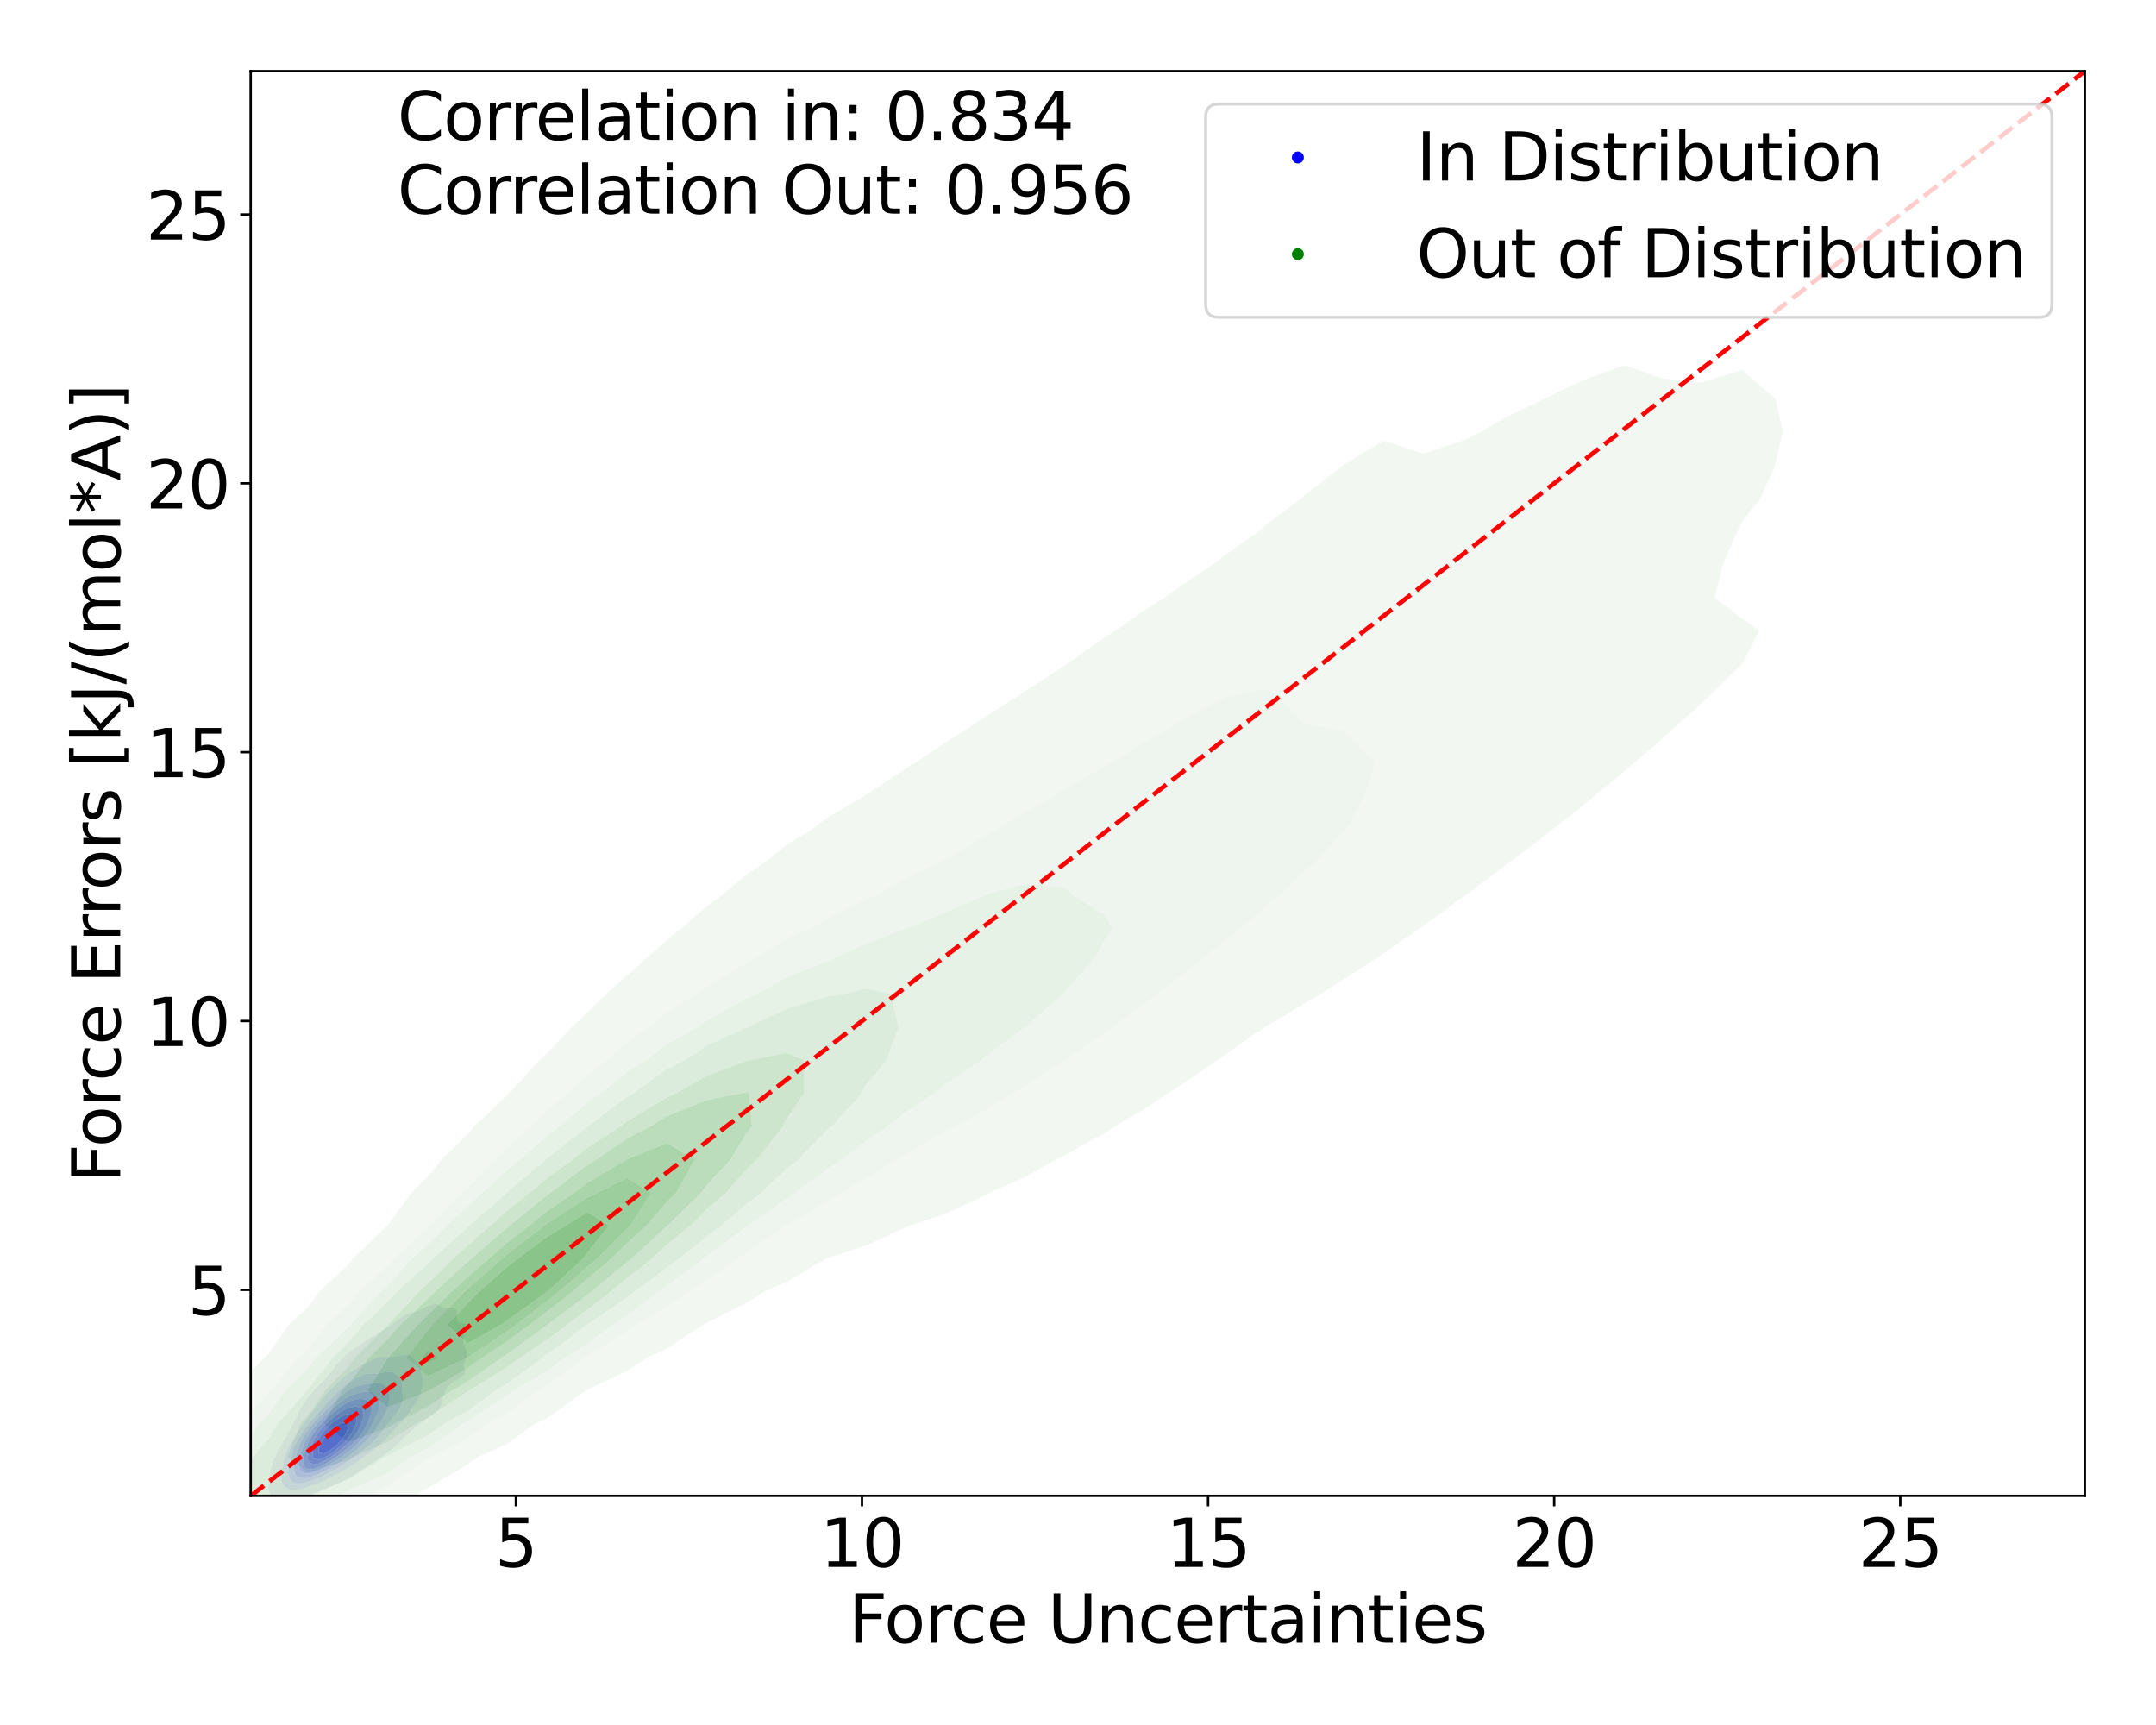 <?xml version="1.0" encoding="utf-8" standalone="no"?>
<!DOCTYPE svg PUBLIC "-//W3C//DTD SVG 1.1//EN"
  "http://www.w3.org/Graphics/SVG/1.1/DTD/svg11.dtd">
<svg xmlns:xlink="http://www.w3.org/1999/xlink" width="720pt" height="576pt" viewBox="0 0 720 576" xmlns="http://www.w3.org/2000/svg" version="1.1">
 <defs>
  <style type="text/css">*{stroke-linejoin: round; stroke-linecap: butt}</style>
 </defs>
 <g id="figure_1">
  <g id="patch_1">
   <path d="M 0 576 
L 720 576 
L 720 0 
L 0 0 
z
" style="fill: #ffffff"/>
  </g>
  <g id="axes_1">
   <g id="patch_2">
    <path d="M 83.72 499.48 
L 696.24 499.48 
L 696.24 23.76 
L 83.72 23.76 
z
" style="fill: #ffffff"/>
   </g>
   <g id="QuadContourSet_1">
    <path d="M 92.046 500.567 
L 93.841 501.173 
L 95.635 501.298 
L 97.43 501.073 
L 99.224 500.579 
L 100.266 500.176 
L 101.019 499.97 
L 102.813 499.417 
L 104.159 498.916 
L 104.608 498.792 
L 106.402 498.229 
L 107.665 497.656 
L 108.197 497.469 
L 109.992 496.659 
L 110.494 496.395 
L 111.786 495.839 
L 113.151 495.135 
L 113.581 494.946 
L 115.375 494.058 
L 115.695 493.875 
L 117.17 493.124 
L 117.995 492.614 
L 118.964 492.041 
L 120.022 491.354 
L 120.759 490.863 
L 121.925 490.094 
L 122.554 489.654 
L 123.807 488.834 
L 124.348 488.461 
L 125.704 487.573 
L 126.143 487.277 
L 127.574 486.313 
L 127.937 486.059 
L 129.353 485.053 
L 129.732 484.76 
L 130.998 483.792 
L 131.526 483.329 
L 132.483 482.532 
L 133.321 481.698 
L 133.795 481.272 
L 134.993 480.011 
L 135.116 479.873 
L 136.292 478.751 
L 136.91 478.1 
L 137.624 477.491 
L 138.705 476.485 
L 139.066 476.231 
L 140.499 475.077 
L 140.685 474.97 
L 142.294 473.816 
L 142.502 473.71 
L 144.088 472.589 
L 144.343 472.45 
L 145.883 471.189 
L 145.883 471.189 
L 147.062 469.929 
L 147.345 468.669 
L 147.536 467.408 
L 147.678 466.852 
L 147.98 466.148 
L 148.548 464.888 
L 149.2 463.628 
L 149.472 463.038 
L 150.234 462.367 
L 151.267 461.384 
L 151.871 461.107 
L 153.061 460.547 
L 153.894 459.847 
L 154.856 459.057 
L 155.164 458.586 
L 155.375 457.326 
L 154.856 456.18 
L 154.821 456.066 
L 154.856 455.838 
L 155.096 454.805 
L 155.634 453.545 
L 155.904 452.285 
L 155.775 451.025 
L 155.149 449.764 
L 154.856 449.213 
L 154.657 448.504 
L 154.668 447.244 
L 154.856 446.417 
L 154.964 445.983 
L 155.269 444.723 
L 155.529 443.463 
L 155.504 442.202 
L 154.856 441.83 
L 153.061 441.443 
L 152.623 440.942 
L 152.433 439.682 
L 152.558 438.422 
L 152.391 437.161 
L 151.267 436.578 
L 149.472 436.726 
L 147.678 436.511 
L 146.6 435.901 
L 145.883 435.476 
L 144.088 435.647 
L 143.49 435.901 
L 142.294 436.422 
L 140.795 437.161 
L 140.499 437.322 
L 138.705 438.1 
L 137.301 438.422 
L 136.91 438.524 
L 135.116 439.237 
L 134.513 439.682 
L 133.321 440.346 
L 132.625 440.942 
L 131.526 441.648 
L 130.867 442.202 
L 129.732 442.947 
L 129.056 443.463 
L 127.937 444.155 
L 127.109 444.723 
L 126.143 445.278 
L 125.044 445.983 
L 124.348 446.371 
L 122.966 447.244 
L 122.554 447.48 
L 120.966 448.504 
L 120.759 448.633 
L 119.085 449.764 
L 118.964 449.85 
L 117.338 451.025 
L 117.17 451.164 
L 115.741 452.285 
L 115.375 452.648 
L 114.344 453.545 
L 113.581 454.47 
L 113.247 454.805 
L 112.168 456.066 
L 111.786 456.6 
L 111.141 457.326 
L 110.211 458.586 
L 109.992 458.861 
L 109.058 459.847 
L 108.197 460.898 
L 107.987 461.107 
L 106.741 462.367 
L 106.402 462.736 
L 105.453 463.628 
L 104.608 464.593 
L 104.303 464.888 
L 103.186 466.148 
L 102.813 466.682 
L 102.187 467.408 
L 101.375 468.669 
L 101.019 469.411 
L 100.678 469.929 
L 99.982 471.189 
L 99.454 472.45 
L 99.224 473.023 
L 98.815 473.71 
L 98.118 474.97 
L 97.561 476.231 
L 97.43 476.529 
L 96.766 477.491 
L 96.058 478.751 
L 95.635 479.748 
L 95.444 480.011 
L 94.581 481.272 
L 94.009 482.532 
L 93.841 482.947 
L 93.229 483.792 
L 92.552 485.053 
L 92.068 486.313 
L 92.046 486.378 
L 91.328 487.573 
L 90.876 488.834 
L 90.603 490.094 
L 90.46 491.354 
L 90.332 492.614 
L 90.251 493.108 
L 90.023 493.875 
L 89.67 495.135 
L 89.52 496.395 
L 89.731 497.656 
L 90.251 498.617 
L 90.392 498.916 
L 91.468 500.176 
z
M 94.979 496.395 
L 94.182 495.135 
L 93.928 493.875 
L 93.96 492.614 
L 94.135 491.354 
L 94.352 490.094 
L 94.573 488.834 
L 94.817 487.573 
L 95.149 486.313 
L 95.635 485.093 
L 95.646 485.053 
L 96.133 483.792 
L 96.751 482.532 
L 97.43 481.504 
L 97.54 481.272 
L 98.197 480.011 
L 99.1 478.751 
L 99.224 478.59 
L 99.845 477.491 
L 100.783 476.231 
L 101.019 475.928 
L 101.608 474.97 
L 102.57 473.71 
L 102.813 473.39 
L 103.423 472.45 
L 104.401 471.189 
L 104.608 470.92 
L 105.294 469.929 
L 106.349 468.669 
L 106.402 468.606 
L 107.328 467.408 
L 108.197 466.468 
L 108.464 466.148 
L 109.61 464.888 
L 109.992 464.508 
L 110.789 463.628 
L 111.786 462.669 
L 112.083 462.367 
L 113.445 461.107 
L 113.581 460.984 
L 114.884 459.847 
L 115.375 459.437 
L 116.509 458.586 
L 117.17 458.088 
L 118.349 457.326 
L 118.964 456.908 
L 120.438 456.066 
L 120.759 455.867 
L 122.554 454.91 
L 122.79 454.805 
L 124.348 454.016 
L 125.617 453.545 
L 126.143 453.314 
L 127.937 452.924 
L 129.732 452.997 
L 131.526 453.066 
L 133.321 452.698 
L 135.116 452.319 
L 136.91 452.547 
L 138.057 453.545 
L 138.705 454.222 
L 139.382 454.805 
L 140.336 456.066 
L 140.499 457.326 
L 140.499 457.326 
L 140.651 458.586 
L 141.098 459.847 
L 141.301 461.107 
L 141.155 462.367 
L 140.864 463.628 
L 140.556 464.888 
L 140.499 465.03 
L 140.102 466.148 
L 139.494 467.408 
L 138.714 468.669 
L 138.705 468.681 
L 137.914 469.929 
L 136.923 471.189 
L 136.91 471.205 
L 136 472.45 
L 135.116 473.462 
L 134.924 473.71 
L 133.862 474.97 
L 133.321 475.551 
L 132.761 476.231 
L 131.622 477.491 
L 131.526 477.59 
L 130.523 478.751 
L 129.732 479.558 
L 129.331 480.011 
L 128.029 481.272 
L 127.937 481.352 
L 126.678 482.532 
L 126.143 482.964 
L 125.177 483.792 
L 124.348 484.426 
L 123.566 485.053 
L 122.554 485.811 
L 121.89 486.313 
L 120.759 487.144 
L 120.155 487.573 
L 118.964 488.407 
L 118.311 488.834 
L 117.17 489.569 
L 116.288 490.094 
L 115.375 490.631 
L 114.06 491.354 
L 113.581 491.619 
L 111.786 492.563 
L 111.685 492.614 
L 109.992 493.528 
L 109.227 493.875 
L 108.197 494.39 
L 106.402 495.102 
L 106.313 495.135 
L 104.608 495.862 
L 103.016 496.395 
L 102.813 496.477 
L 101.019 497.11 
L 99.224 497.478 
L 97.43 497.492 
L 95.635 496.918 
z
" clip-path="url(#pfcbc5e098c)" style="fill: #e8e8f3"/>
    <path d="M 95.635 496.918 
L 97.43 497.492 
L 99.224 497.478 
L 101.019 497.11 
L 102.813 496.477 
L 103.016 496.395 
L 104.608 495.862 
L 106.313 495.135 
L 106.402 495.102 
L 108.197 494.39 
L 109.227 493.875 
L 109.992 493.528 
L 111.685 492.614 
L 111.786 492.563 
L 113.581 491.619 
L 114.06 491.354 
L 115.375 490.631 
L 116.288 490.094 
L 117.17 489.569 
L 118.311 488.834 
L 118.964 488.407 
L 120.155 487.573 
L 120.759 487.144 
L 121.89 486.313 
L 122.554 485.811 
L 123.566 485.053 
L 124.348 484.426 
L 125.177 483.792 
L 126.143 482.964 
L 126.678 482.532 
L 127.937 481.352 
L 128.029 481.272 
L 129.331 480.011 
L 129.732 479.558 
L 130.523 478.751 
L 131.526 477.59 
L 131.622 477.491 
L 132.761 476.231 
L 133.321 475.551 
L 133.862 474.97 
L 134.924 473.71 
L 135.116 473.462 
L 136 472.45 
L 136.91 471.205 
L 136.923 471.189 
L 137.914 469.929 
L 138.705 468.681 
L 138.714 468.669 
L 139.494 467.408 
L 140.102 466.148 
L 140.499 465.03 
L 140.556 464.888 
L 140.864 463.628 
L 141.155 462.367 
L 141.301 461.107 
L 141.098 459.847 
L 140.651 458.586 
L 140.499 457.326 
L 140.499 457.326 
L 140.336 456.066 
L 139.382 454.805 
L 138.705 454.222 
L 138.057 453.545 
L 136.91 452.547 
L 135.116 452.319 
L 133.321 452.698 
L 131.526 453.066 
L 129.732 452.997 
L 127.937 452.924 
L 126.143 453.314 
L 125.617 453.545 
L 124.348 454.016 
L 122.79 454.805 
L 122.554 454.91 
L 120.759 455.867 
L 120.438 456.066 
L 118.964 456.908 
L 118.349 457.326 
L 117.17 458.088 
L 116.509 458.586 
L 115.375 459.437 
L 114.884 459.847 
L 113.581 460.984 
L 113.445 461.107 
L 112.083 462.367 
L 111.786 462.669 
L 110.789 463.628 
L 109.992 464.508 
L 109.61 464.888 
L 108.464 466.148 
L 108.197 466.468 
L 107.328 467.408 
L 106.402 468.606 
L 106.349 468.669 
L 105.294 469.929 
L 104.608 470.92 
L 104.401 471.189 
L 103.423 472.45 
L 102.813 473.39 
L 102.57 473.71 
L 101.608 474.97 
L 101.019 475.928 
L 100.783 476.231 
L 99.845 477.491 
L 99.224 478.59 
L 99.1 478.751 
L 98.197 480.011 
L 97.54 481.272 
L 97.43 481.504 
L 96.751 482.532 
L 96.133 483.792 
L 95.646 485.053 
L 95.635 485.093 
L 95.149 486.313 
L 94.817 487.573 
L 94.573 488.834 
L 94.352 490.094 
L 94.135 491.354 
L 93.96 492.614 
L 93.928 493.875 
L 94.182 495.135 
L 94.979 496.395 
z
M 98.573 495.135 
L 97.43 494.607 
L 96.768 493.875 
L 96.286 492.614 
L 96.217 491.354 
L 96.361 490.094 
L 96.609 488.834 
L 96.915 487.573 
L 97.261 486.313 
L 97.43 485.763 
L 97.591 485.053 
L 97.979 483.792 
L 98.499 482.532 
L 99.189 481.272 
L 99.224 481.219 
L 99.855 480.011 
L 100.677 478.751 
L 101.019 478.308 
L 101.544 477.491 
L 102.504 476.231 
L 102.813 475.863 
L 103.474 474.97 
L 104.599 473.71 
L 104.608 473.7 
L 105.606 472.45 
L 106.402 471.598 
L 106.765 471.189 
L 107.936 469.929 
L 108.197 469.653 
L 109.073 468.669 
L 109.992 467.734 
L 110.3 467.408 
L 111.509 466.148 
L 111.786 465.866 
L 112.734 464.888 
L 113.581 464.07 
L 114.078 463.628 
L 115.375 462.494 
L 115.553 462.367 
L 117.17 461.168 
L 117.284 461.107 
L 118.964 460.107 
L 119.616 459.847 
L 120.759 459.316 
L 122.554 458.802 
L 124.348 458.63 
L 126.143 458.586 
L 126.143 458.586 
L 127.937 458.318 
L 129.732 458.057 
L 131.526 458.302 
L 131.934 458.586 
L 133.172 459.847 
L 133.321 460.018 
L 134.058 461.107 
L 134.242 462.367 
L 134.251 463.628 
L 134.386 464.888 
L 134.568 466.148 
L 134.498 467.408 
L 134.182 468.669 
L 133.63 469.929 
L 133.321 470.414 
L 132.857 471.189 
L 131.948 472.45 
L 131.526 472.961 
L 130.959 473.71 
L 129.959 474.97 
L 129.732 475.242 
L 129.004 476.231 
L 127.997 477.491 
L 127.937 477.56 
L 127.036 478.751 
L 126.143 479.744 
L 125.924 480.011 
L 124.718 481.272 
L 124.348 481.606 
L 123.378 482.532 
L 122.554 483.215 
L 121.895 483.792 
L 120.759 484.671 
L 120.296 485.053 
L 118.964 486.032 
L 118.602 486.313 
L 117.17 487.32 
L 116.818 487.573 
L 115.375 488.54 
L 114.931 488.834 
L 113.581 489.692 
L 112.913 490.094 
L 111.786 490.77 
L 110.707 491.354 
L 109.992 491.753 
L 108.197 492.611 
L 108.189 492.614 
L 106.402 493.463 
L 105.363 493.875 
L 104.608 494.205 
L 102.813 494.851 
L 101.559 495.135 
L 101.019 495.291 
L 99.224 495.331 
z
" clip-path="url(#pfcbc5e098c)" style="fill: #d3d3f4"/>
    <path d="M 99.224 495.331 
L 101.019 495.291 
L 101.559 495.135 
L 102.813 494.851 
L 104.608 494.205 
L 105.363 493.875 
L 106.402 493.463 
L 108.189 492.614 
L 108.197 492.611 
L 109.992 491.753 
L 110.707 491.354 
L 111.786 490.77 
L 112.913 490.094 
L 113.581 489.692 
L 114.931 488.834 
L 115.375 488.54 
L 116.818 487.573 
L 117.17 487.32 
L 118.602 486.313 
L 118.964 486.032 
L 120.296 485.053 
L 120.759 484.671 
L 121.895 483.792 
L 122.554 483.215 
L 123.378 482.532 
L 124.348 481.606 
L 124.718 481.272 
L 125.924 480.011 
L 126.143 479.744 
L 127.036 478.751 
L 127.937 477.56 
L 127.997 477.491 
L 129.004 476.231 
L 129.732 475.242 
L 129.959 474.97 
L 130.959 473.71 
L 131.526 472.961 
L 131.948 472.45 
L 132.857 471.189 
L 133.321 470.414 
L 133.63 469.929 
L 134.182 468.669 
L 134.498 467.408 
L 134.568 466.148 
L 134.386 464.888 
L 134.251 463.628 
L 134.242 462.367 
L 134.058 461.107 
L 133.321 460.018 
L 133.172 459.847 
L 131.934 458.586 
L 131.526 458.302 
L 129.732 458.057 
L 127.937 458.318 
L 126.143 458.586 
L 126.143 458.586 
L 124.348 458.63 
L 122.554 458.802 
L 120.759 459.316 
L 119.616 459.847 
L 118.964 460.107 
L 117.284 461.107 
L 117.17 461.168 
L 115.553 462.367 
L 115.375 462.494 
L 114.078 463.628 
L 113.581 464.07 
L 112.734 464.888 
L 111.786 465.866 
L 111.509 466.148 
L 110.3 467.408 
L 109.992 467.734 
L 109.073 468.669 
L 108.197 469.653 
L 107.936 469.929 
L 106.765 471.189 
L 106.402 471.598 
L 105.606 472.45 
L 104.608 473.7 
L 104.599 473.71 
L 103.474 474.97 
L 102.813 475.863 
L 102.504 476.231 
L 101.544 477.491 
L 101.019 478.308 
L 100.677 478.751 
L 99.855 480.011 
L 99.224 481.219 
L 99.189 481.272 
L 98.499 482.532 
L 97.979 483.792 
L 97.591 485.053 
L 97.43 485.763 
L 97.261 486.313 
L 96.915 487.573 
L 96.609 488.834 
L 96.361 490.094 
L 96.217 491.354 
L 96.286 492.614 
L 96.768 493.875 
L 97.43 494.607 
L 98.573 495.135 
z
M 98.758 492.614 
L 98.139 491.354 
L 98.037 490.094 
L 98.181 488.834 
L 98.448 487.573 
L 98.789 486.313 
L 99.186 485.053 
L 99.224 484.94 
L 99.541 483.792 
L 99.982 482.532 
L 100.546 481.272 
L 101.019 480.447 
L 101.238 480.011 
L 101.995 478.751 
L 102.813 477.643 
L 102.919 477.491 
L 103.864 476.231 
L 104.608 475.376 
L 104.954 474.97 
L 106.079 473.71 
L 106.402 473.369 
L 107.266 472.45 
L 108.197 471.518 
L 108.533 471.189 
L 109.814 469.929 
L 109.992 469.754 
L 111.11 468.669 
L 111.786 468.023 
L 112.482 467.408 
L 113.581 466.41 
L 113.927 466.148 
L 115.375 464.972 
L 115.518 464.888 
L 117.17 463.801 
L 117.584 463.628 
L 118.964 462.966 
L 120.759 462.476 
L 121.401 462.367 
L 122.554 462.144 
L 124.348 461.887 
L 126.143 461.745 
L 127.937 462.141 
L 128.243 462.367 
L 129.363 463.628 
L 129.732 464.223 
L 130.023 464.888 
L 130.161 466.148 
L 130.064 467.408 
L 129.828 468.669 
L 129.732 468.99 
L 129.519 469.929 
L 129.055 471.189 
L 128.417 472.45 
L 127.937 473.235 
L 127.714 473.71 
L 127.006 474.97 
L 126.155 476.231 
L 126.143 476.247 
L 125.361 477.491 
L 124.348 478.751 
L 124.348 478.751 
L 123.366 480.011 
L 122.554 480.833 
L 122.172 481.272 
L 120.833 482.532 
L 120.759 482.594 
L 119.462 483.792 
L 118.964 484.187 
L 117.943 485.053 
L 117.17 485.638 
L 116.294 486.313 
L 115.375 486.969 
L 114.512 487.573 
L 113.581 488.197 
L 112.576 488.834 
L 111.786 489.324 
L 110.436 490.094 
L 109.992 490.348 
L 108.197 491.275 
L 108.032 491.354 
L 106.402 492.158 
L 105.277 492.614 
L 104.608 492.91 
L 102.813 493.47 
L 101.019 493.646 
L 99.224 493.053 
z
" clip-path="url(#pfcbc5e098c)" style="fill: #bbbbf5"/>
    <path d="M 99.224 493.053 
L 101.019 493.646 
L 102.813 493.47 
L 104.608 492.91 
L 105.277 492.614 
L 106.402 492.158 
L 108.032 491.354 
L 108.197 491.275 
L 109.992 490.348 
L 110.436 490.094 
L 111.786 489.324 
L 112.576 488.834 
L 113.581 488.197 
L 114.512 487.573 
L 115.375 486.969 
L 116.294 486.313 
L 117.17 485.638 
L 117.943 485.053 
L 118.964 484.187 
L 119.462 483.792 
L 120.759 482.594 
L 120.833 482.532 
L 122.172 481.272 
L 122.554 480.833 
L 123.366 480.011 
L 124.348 478.751 
L 124.348 478.751 
L 125.361 477.491 
L 126.143 476.247 
L 126.155 476.231 
L 127.006 474.97 
L 127.714 473.71 
L 127.937 473.235 
L 128.417 472.45 
L 129.055 471.189 
L 129.519 469.929 
L 129.732 468.99 
L 129.828 468.669 
L 130.064 467.408 
L 130.161 466.148 
L 130.023 464.888 
L 129.732 464.223 
L 129.363 463.628 
L 128.243 462.367 
L 127.937 462.141 
L 126.143 461.745 
L 124.348 461.887 
L 122.554 462.144 
L 121.401 462.367 
L 120.759 462.476 
L 118.964 462.966 
L 117.584 463.628 
L 117.17 463.801 
L 115.518 464.888 
L 115.375 464.972 
L 113.927 466.148 
L 113.581 466.41 
L 112.482 467.408 
L 111.786 468.023 
L 111.11 468.669 
L 109.992 469.754 
L 109.814 469.929 
L 108.533 471.189 
L 108.197 471.518 
L 107.266 472.45 
L 106.402 473.369 
L 106.079 473.71 
L 104.954 474.97 
L 104.608 475.376 
L 103.864 476.231 
L 102.919 477.491 
L 102.813 477.643 
L 101.995 478.751 
L 101.238 480.011 
L 101.019 480.447 
L 100.546 481.272 
L 99.982 482.532 
L 99.541 483.792 
L 99.224 484.94 
L 99.186 485.053 
L 98.789 486.313 
L 98.448 487.573 
L 98.181 488.834 
L 98.037 490.094 
L 98.139 491.354 
L 98.758 492.614 
z
M 100.533 491.354 
L 99.798 490.094 
L 99.693 488.834 
L 99.861 487.573 
L 100.155 486.313 
L 100.527 485.053 
L 100.96 483.792 
L 101.019 483.636 
L 101.39 482.532 
L 101.905 481.272 
L 102.54 480.011 
L 102.813 479.573 
L 103.306 478.751 
L 104.187 477.491 
L 104.608 476.967 
L 105.211 476.231 
L 106.325 474.97 
L 106.402 474.888 
L 107.539 473.71 
L 108.197 473.049 
L 108.835 472.45 
L 109.992 471.351 
L 110.18 471.189 
L 111.58 469.929 
L 111.786 469.738 
L 113.095 468.669 
L 113.581 468.249 
L 114.792 467.408 
L 115.375 466.969 
L 116.898 466.148 
L 117.17 465.986 
L 118.964 465.306 
L 120.759 464.897 
L 120.849 464.888 
L 122.554 464.697 
L 124.348 464.888 
L 124.348 464.888 
L 125.918 466.148 
L 126.143 466.456 
L 126.65 467.408 
L 126.815 468.669 
L 126.627 469.929 
L 126.215 471.189 
L 126.143 471.356 
L 125.755 472.45 
L 125.249 473.71 
L 124.663 474.97 
L 124.348 475.522 
L 124.009 476.231 
L 123.275 477.491 
L 122.554 478.455 
L 122.356 478.751 
L 121.369 480.011 
L 120.759 480.65 
L 120.206 481.272 
L 118.964 482.47 
L 118.901 482.532 
L 117.514 483.792 
L 117.17 484.074 
L 115.976 485.053 
L 115.375 485.509 
L 114.292 486.313 
L 113.581 486.81 
L 112.451 487.573 
L 111.786 488.001 
L 110.427 488.834 
L 109.992 489.091 
L 108.197 490.078 
L 108.164 490.094 
L 106.402 490.985 
L 105.432 491.354 
L 104.608 491.7 
L 102.813 492.063 
L 101.019 491.727 
z
" clip-path="url(#pfcbc5e098c)" style="fill: #a1a1f7"/>
    <path d="M 101.019 491.727 
L 102.813 492.063 
L 104.608 491.7 
L 105.432 491.354 
L 106.402 490.985 
L 108.164 490.094 
L 108.197 490.078 
L 109.992 489.091 
L 110.427 488.834 
L 111.786 488.001 
L 112.451 487.573 
L 113.581 486.81 
L 114.292 486.313 
L 115.375 485.509 
L 115.976 485.053 
L 117.17 484.074 
L 117.514 483.792 
L 118.901 482.532 
L 118.964 482.47 
L 120.206 481.272 
L 120.759 480.65 
L 121.369 480.011 
L 122.356 478.751 
L 122.554 478.455 
L 123.275 477.491 
L 124.009 476.231 
L 124.348 475.522 
L 124.663 474.97 
L 125.249 473.71 
L 125.755 472.45 
L 126.143 471.356 
L 126.215 471.189 
L 126.627 469.929 
L 126.815 468.669 
L 126.65 467.408 
L 126.143 466.456 
L 125.918 466.148 
L 124.348 464.888 
L 124.348 464.888 
L 122.554 464.697 
L 120.849 464.888 
L 120.759 464.897 
L 118.964 465.306 
L 117.17 465.986 
L 116.898 466.148 
L 115.375 466.969 
L 114.792 467.408 
L 113.581 468.249 
L 113.095 468.669 
L 111.786 469.738 
L 111.58 469.929 
L 110.18 471.189 
L 109.992 471.351 
L 108.835 472.45 
L 108.197 473.049 
L 107.539 473.71 
L 106.402 474.888 
L 106.325 474.97 
L 105.211 476.231 
L 104.608 476.967 
L 104.187 477.491 
L 103.306 478.751 
L 102.813 479.573 
L 102.54 480.011 
L 101.905 481.272 
L 101.39 482.532 
L 101.019 483.636 
L 100.96 483.792 
L 100.527 485.053 
L 100.155 486.313 
L 99.861 487.573 
L 99.693 488.834 
L 99.798 490.094 
L 100.533 491.354 
z
M 102 490.094 
L 101.19 488.834 
L 101.148 487.573 
L 101.384 486.313 
L 101.73 485.053 
L 102.144 483.792 
L 102.624 482.532 
L 102.813 482.091 
L 103.157 481.272 
L 103.783 480.011 
L 104.531 478.751 
L 104.608 478.641 
L 105.447 477.491 
L 106.402 476.314 
L 106.476 476.231 
L 107.671 474.97 
L 108.197 474.433 
L 108.972 473.71 
L 109.992 472.754 
L 110.355 472.45 
L 111.786 471.217 
L 111.824 471.189 
L 113.464 469.929 
L 113.581 469.834 
L 115.375 468.679 
L 115.399 468.669 
L 117.17 467.809 
L 118.526 467.408 
L 118.964 467.265 
L 120.759 467.08 
L 122.329 467.408 
L 122.554 467.484 
L 123.732 468.669 
L 124.178 469.929 
L 124.088 471.189 
L 123.757 472.45 
L 123.329 473.71 
L 122.834 474.97 
L 122.554 475.576 
L 122.271 476.231 
L 121.597 477.491 
L 120.759 478.751 
L 120.759 478.751 
L 119.768 480.011 
L 118.964 480.881 
L 118.606 481.272 
L 117.3 482.532 
L 117.17 482.647 
L 115.864 483.792 
L 115.375 484.186 
L 114.292 485.053 
L 113.581 485.577 
L 112.581 486.313 
L 111.786 486.853 
L 110.708 487.573 
L 109.992 488.022 
L 108.61 488.834 
L 108.197 489.069 
L 106.402 489.95 
L 105.929 490.094 
L 104.608 490.548 
L 102.813 490.56 
z
" clip-path="url(#pfcbc5e098c)" style="fill: #8686f8"/>
    <path d="M 102.813 490.56 
L 104.608 490.548 
L 105.929 490.094 
L 106.402 489.95 
L 108.197 489.069 
L 108.61 488.834 
L 109.992 488.022 
L 110.708 487.573 
L 111.786 486.853 
L 112.581 486.313 
L 113.581 485.577 
L 114.292 485.053 
L 115.375 484.186 
L 115.864 483.792 
L 117.17 482.647 
L 117.3 482.532 
L 118.606 481.272 
L 118.964 480.881 
L 119.768 480.011 
L 120.759 478.751 
L 120.759 478.751 
L 121.597 477.491 
L 122.271 476.231 
L 122.554 475.576 
L 122.834 474.97 
L 123.329 473.71 
L 123.757 472.45 
L 124.088 471.189 
L 124.178 469.929 
L 123.732 468.669 
L 122.554 467.484 
L 122.329 467.408 
L 120.759 467.08 
L 118.964 467.265 
L 118.526 467.408 
L 117.17 467.809 
L 115.399 468.669 
L 115.375 468.679 
L 113.581 469.834 
L 113.464 469.929 
L 111.824 471.189 
L 111.786 471.217 
L 110.355 472.45 
L 109.992 472.754 
L 108.972 473.71 
L 108.197 474.433 
L 107.671 474.97 
L 106.476 476.231 
L 106.402 476.314 
L 105.447 477.491 
L 104.608 478.641 
L 104.531 478.751 
L 103.783 480.011 
L 103.157 481.272 
L 102.813 482.091 
L 102.624 482.532 
L 102.144 483.792 
L 101.73 485.053 
L 101.384 486.313 
L 101.148 487.573 
L 101.19 488.834 
L 102 490.094 
z
M 104.056 488.834 
L 102.813 487.573 
L 102.813 487.573 
L 102.8 486.313 
L 102.813 486.256 
L 103.103 485.053 
L 103.52 483.792 
L 104.012 482.532 
L 104.586 481.272 
L 104.608 481.228 
L 105.263 480.011 
L 106.053 478.751 
L 106.402 478.265 
L 107.006 477.491 
L 108.104 476.231 
L 108.197 476.131 
L 109.393 474.97 
L 109.992 474.407 
L 110.821 473.71 
L 111.786 472.898 
L 112.419 472.45 
L 113.581 471.596 
L 114.313 471.189 
L 115.375 470.558 
L 117.013 469.929 
L 117.17 469.863 
L 118.964 469.656 
L 119.953 469.929 
L 120.759 470.368 
L 121.275 471.189 
L 121.417 472.45 
L 121.199 473.71 
L 120.804 474.97 
L 120.759 475.08 
L 120.308 476.231 
L 119.699 477.491 
L 118.964 478.695 
L 118.932 478.751 
L 117.973 480.011 
L 117.17 480.888 
L 116.833 481.272 
L 115.521 482.532 
L 115.375 482.657 
L 114.093 483.792 
L 113.581 484.196 
L 112.521 485.053 
L 111.786 485.59 
L 110.776 486.313 
L 109.992 486.84 
L 108.77 487.573 
L 108.197 487.914 
L 106.402 488.725 
L 105.694 488.834 
L 104.608 489.025 
z
" clip-path="url(#pfcbc5e098c)" style="fill: #6969fa"/>
    <path d="M 104.608 489.025 
L 105.694 488.834 
L 106.402 488.725 
L 108.197 487.914 
L 108.77 487.573 
L 109.992 486.84 
L 110.776 486.313 
L 111.786 485.59 
L 112.521 485.053 
L 113.581 484.196 
L 114.093 483.792 
L 115.375 482.657 
L 115.521 482.532 
L 116.833 481.272 
L 117.17 480.888 
L 117.973 480.011 
L 118.932 478.751 
L 118.964 478.695 
L 119.699 477.491 
L 120.308 476.231 
L 120.759 475.08 
L 120.804 474.97 
L 121.199 473.71 
L 121.417 472.45 
L 121.275 471.189 
L 120.759 470.368 
L 119.953 469.929 
L 118.964 469.656 
L 117.17 469.863 
L 117.013 469.929 
L 115.375 470.558 
L 114.313 471.189 
L 113.581 471.596 
L 112.419 472.45 
L 111.786 472.898 
L 110.821 473.71 
L 109.992 474.407 
L 109.393 474.97 
L 108.197 476.131 
L 108.104 476.231 
L 107.006 477.491 
L 106.402 478.265 
L 106.053 478.751 
L 105.263 480.011 
L 104.608 481.228 
L 104.586 481.272 
L 104.012 482.532 
L 103.52 483.792 
L 103.103 485.053 
L 102.813 486.256 
L 102.8 486.313 
L 102.813 487.573 
L 102.813 487.573 
L 104.056 488.834 
z
M 104.382 486.313 
L 104.399 485.053 
L 104.608 484.289 
L 104.761 483.792 
L 105.294 482.532 
L 105.903 481.272 
L 106.402 480.37 
L 106.631 480.011 
L 107.506 478.751 
L 108.197 477.863 
L 108.531 477.491 
L 109.727 476.231 
L 109.992 475.971 
L 111.163 474.97 
L 111.786 474.44 
L 112.859 473.71 
L 113.581 473.198 
L 115.103 472.45 
L 115.375 472.305 
L 117.17 471.98 
L 118.447 472.45 
L 118.964 473.151 
L 119.102 473.71 
L 118.964 474.97 
L 118.964 474.97 
L 118.542 476.231 
L 118.007 477.491 
L 117.296 478.751 
L 117.17 478.921 
L 116.401 480.011 
L 115.375 481.189 
L 115.306 481.272 
L 114.058 482.532 
L 113.581 482.948 
L 112.625 483.792 
L 111.786 484.466 
L 110.995 485.053 
L 109.992 485.77 
L 109.047 486.313 
L 108.197 486.814 
L 106.402 487.451 
L 104.608 486.814 
z
" clip-path="url(#pfcbc5e098c)" style="fill: #4a4afb"/>
    <path d="M 104.608 486.814 
L 106.402 487.451 
L 108.197 486.814 
L 109.047 486.313 
L 109.992 485.77 
L 110.995 485.053 
L 111.786 484.466 
L 112.625 483.792 
L 113.581 482.948 
L 114.058 482.532 
L 115.306 481.272 
L 115.375 481.189 
L 116.401 480.011 
L 117.17 478.921 
L 117.296 478.751 
L 118.007 477.491 
L 118.542 476.231 
L 118.964 474.97 
L 118.964 474.97 
L 119.102 473.71 
L 118.964 473.151 
L 118.447 472.45 
L 117.17 471.98 
L 115.375 472.305 
L 115.103 472.45 
L 113.581 473.198 
L 112.859 473.71 
L 111.786 474.44 
L 111.163 474.97 
L 109.992 475.971 
L 109.727 476.231 
L 108.531 477.491 
L 108.197 477.863 
L 107.506 478.751 
L 106.631 480.011 
L 106.402 480.37 
L 105.903 481.272 
L 105.294 482.532 
L 104.761 483.792 
L 104.608 484.289 
L 104.399 485.053 
L 104.382 486.313 
z
M 106.402 485.053 
L 106.402 485.053 
L 106.36 483.792 
L 106.402 483.667 
L 106.886 482.532 
L 107.537 481.272 
L 108.197 480.164 
L 108.318 480.011 
L 109.367 478.751 
L 109.992 478.018 
L 110.601 477.491 
L 111.786 476.416 
L 112.119 476.231 
L 113.581 475.336 
L 115.189 474.97 
L 115.375 474.922 
L 115.466 474.97 
L 116.175 476.231 
L 115.988 477.491 
L 115.488 478.751 
L 115.375 478.924 
L 114.63 480.011 
L 113.672 481.272 
L 113.581 481.365 
L 112.384 482.532 
L 111.786 483.074 
L 110.831 483.792 
L 109.992 484.423 
L 108.727 485.053 
L 108.197 485.332 
z
" clip-path="url(#pfcbc5e098c)" style="fill: #2d2dfd"/>
    <path d="M 108.197 485.332 
L 108.727 485.053 
L 109.992 484.423 
L 110.831 483.792 
L 111.786 483.074 
L 112.384 482.532 
L 113.581 481.365 
L 113.672 481.272 
L 114.63 480.011 
L 115.375 478.924 
L 115.488 478.751 
L 115.988 477.491 
L 116.175 476.231 
L 115.466 474.97 
L 115.375 474.922 
L 115.189 474.97 
L 113.581 475.336 
L 112.119 476.231 
L 111.786 476.416 
L 110.601 477.491 
L 109.992 478.018 
L 109.367 478.751 
L 108.318 480.011 
L 108.197 480.164 
L 107.537 481.272 
L 106.886 482.532 
L 106.402 483.667 
L 106.36 483.792 
L 106.402 485.053 
L 106.402 485.053 
z
" clip-path="url(#pfcbc5e098c)" style="fill: #0f0ffe"/>
   </g>
   <g id="QuadContourSet_2">
    <path d="M 36.524 545.596 
L 49.823 543.94 
L 54.158 541.641 
L 63.121 539.671 
L 76.419 534.162 
L 81.694 530.605 
L 89.718 528.113 
L 102.303 519.57 
L 103.016 519.321 
L 116.314 513.934 
L 123.673 508.535 
L 129.613 506.133 
L 141.373 497.499 
L 142.911 496.811 
L 156.209 488.981 
L 159.674 486.464 
L 169.508 482.047 
L 178.702 475.429 
L 182.806 473.448 
L 195.496 464.394 
L 196.105 464.08 
L 209.403 457.725 
L 216.019 453.358 
L 222.701 450.314 
L 234.796 442.323 
L 236 441.734 
L 249.298 435.029 
L 255.372 431.288 
L 262.596 427.987 
L 275.895 420.252 
L 275.895 420.252 
L 289.193 415.899 
L 302.491 409.803 
L 303.782 409.217 
L 315.79 405.297 
L 329.088 399.05 
L 330.637 398.182 
L 342.386 393.014 
L 352.705 387.146 
L 355.685 385.693 
L 368.983 378.322 
L 372.249 376.111 
L 382.281 370.286 
L 389.948 365.076 
L 395.58 361.509 
L 406.45 354.041 
L 408.878 352.364 
L 422.177 343.077 
L 422.306 343.005 
L 435.475 335.194 
L 440.993 331.97 
L 448.773 326.937 
L 458.257 320.935 
L 462.072 318.283 
L 474.295 309.899 
L 475.37 309.12 
L 488.668 299.468 
L 489.489 298.864 
L 501.967 289.566 
L 504.239 287.829 
L 515.265 279.495 
L 518.621 276.793 
L 528.563 269.064 
L 532.443 265.758 
L 541.862 258.107 
L 545.674 254.723 
L 555.16 246.603 
L 558.405 243.687 
L 568.458 234.558 
L 570.604 232.652 
L 581.757 221.753 
L 581.912 221.617 
L 587.469 210.582 
L 581.757 206.538 
L 572.612 199.546 
L 575.32 188.511 
L 580.21 177.476 
L 581.757 174.197 
L 587.869 166.44 
L 592.775 155.405 
L 595.055 145.668 
L 595.596 144.37 
L 595.055 142.507 
L 592.985 133.334 
L 581.757 123.482 
L 568.458 127.721 
L 555.16 126.336 
L 543.529 122.299 
L 541.862 122.068 
L 541.345 122.299 
L 528.563 126.99 
L 515.426 133.334 
L 515.265 133.399 
L 501.967 139.771 
L 494.219 144.37 
L 488.668 147.044 
L 475.37 151.486 
L 462.072 147.16 
L 448.773 155.108 
L 448.483 155.405 
L 435.475 165.496 
L 434.451 166.44 
L 422.177 175.805 
L 420.172 177.476 
L 408.878 185.589 
L 405.05 188.511 
L 395.58 194.801 
L 388.978 199.546 
L 382.281 203.735 
L 372.521 210.582 
L 368.983 212.756 
L 356.38 221.617 
L 355.685 222.052 
L 342.386 230.758 
L 339.564 232.652 
L 329.088 239.281 
L 322.529 243.687 
L 315.79 247.864 
L 305.619 254.723 
L 302.491 256.58 
L 289.193 265.435 
L 288.735 265.758 
L 275.895 273.324 
L 271.347 276.793 
L 262.596 282.178 
L 255.637 287.829 
L 249.298 292.026 
L 241.222 298.864 
L 236 302.649 
L 227.683 309.899 
L 222.701 313.876 
L 214.79 320.935 
L 209.403 325.675 
L 202.493 331.97 
L 196.105 338.151 
L 190.877 343.005 
L 182.806 351.558 
L 180.176 354.041 
L 169.965 365.076 
L 169.508 365.563 
L 158.425 376.111 
L 156.209 378.699 
L 147.426 387.146 
L 142.911 392.892 
L 137.445 398.182 
L 129.613 408.953 
L 129.34 409.217 
L 117.903 420.252 
L 116.314 422.264 
L 106.725 431.288 
L 103.016 436.262 
L 96.514 442.323 
L 89.718 451.996 
L 88.244 453.358 
L 77.585 464.394 
L 76.419 466.17 
L 66.632 475.429 
L 63.121 481.334 
L 57.752 486.464 
L 50.559 497.499 
L 49.823 499.034 
L 40.908 508.535 
L 36.524 519.008 
L 36.012 519.57 
L 29.229 530.605 
L 30.207 541.641 
z
M 54.786 519.57 
L 56.46 508.535 
L 63.121 499.68 
L 64.021 497.499 
L 70.641 486.464 
L 76.419 480.592 
L 79.607 475.429 
L 89.718 465.36 
L 90.387 464.394 
L 99.434 453.358 
L 103.016 450.016 
L 109.024 442.323 
L 116.314 435.556 
L 119.921 431.288 
L 129.613 422.341 
L 131.52 420.252 
L 142.911 409.811 
L 143.498 409.217 
L 154.566 398.182 
L 156.209 396.62 
L 165.34 387.146 
L 169.508 383.227 
L 176.966 376.111 
L 182.806 370.73 
L 189.313 365.076 
L 196.105 359.01 
L 202.446 354.041 
L 209.403 348.087 
L 216.653 343.005 
L 222.701 338.111 
L 232.532 331.97 
L 236 329.353 
L 249.298 321.518 
L 250.582 320.935 
L 262.596 313.47 
L 270.807 309.899 
L 275.895 306.873 
L 289.193 300.336 
L 292.739 298.864 
L 302.491 293.207 
L 314.293 287.829 
L 315.79 286.9 
L 329.088 279.047 
L 333.27 276.793 
L 342.386 270.934 
L 351.975 265.758 
L 355.685 263.364 
L 368.983 255.834 
L 370.994 254.723 
L 382.281 247.618 
L 389.535 243.687 
L 395.58 239.817 
L 408.878 232.821 
L 409.896 232.652 
L 422.177 229.967 
L 427.138 232.652 
L 435.475 241.864 
L 447.587 243.687 
L 448.773 243.818 
L 459.315 254.723 
L 455.673 265.758 
L 449.818 276.793 
L 448.773 277.835 
L 439.344 287.829 
L 435.475 291.243 
L 427.42 298.864 
L 422.177 303.131 
L 414.473 309.899 
L 408.878 314.233 
L 400.839 320.935 
L 395.58 324.888 
L 386.646 331.97 
L 382.281 335.167 
L 371.749 343.005 
L 368.983 344.962 
L 355.685 354.041 
L 355.685 354.041 
L 342.386 362.625 
L 338.375 365.076 
L 329.088 370.591 
L 318.876 376.111 
L 315.79 377.819 
L 302.491 385.429 
L 299.621 387.146 
L 289.193 393.564 
L 281.247 398.182 
L 275.895 401.515 
L 262.596 409.121 
L 262.46 409.217 
L 249.298 418.356 
L 246.44 420.252 
L 236 427.548 
L 230 431.288 
L 222.701 436.408 
L 212.59 442.323 
L 209.403 444.568 
L 196.105 452.86 
L 195.321 453.358 
L 182.806 462.56 
L 179.682 464.394 
L 169.508 471.874 
L 162.917 475.429 
L 156.209 480.36 
L 143.823 486.464 
L 142.911 487.134 
L 129.613 496.002 
L 126.216 497.499 
L 116.314 504.348 
L 105.664 508.535 
L 103.016 510.348 
L 89.718 517.144 
L 81.415 519.57 
L 76.419 522.36 
L 63.121 524.96 
z
" clip-path="url(#pfcbc5e098c)" style="fill: #e7f1e7; fill-opacity: 0.5"/>
    <path d="M 63.121 524.96 
L 76.419 522.36 
L 81.415 519.57 
L 89.718 517.144 
L 103.016 510.348 
L 105.664 508.535 
L 116.314 504.348 
L 126.216 497.499 
L 129.613 496.002 
L 142.911 487.134 
L 143.823 486.464 
L 156.209 480.36 
L 162.917 475.429 
L 169.508 471.874 
L 179.682 464.394 
L 182.806 462.56 
L 195.321 453.358 
L 196.105 452.86 
L 209.403 444.568 
L 212.59 442.323 
L 222.701 436.408 
L 230 431.288 
L 236 427.548 
L 246.44 420.252 
L 249.298 418.356 
L 262.46 409.217 
L 262.596 409.121 
L 275.895 401.515 
L 281.247 398.182 
L 289.193 393.564 
L 299.621 387.146 
L 302.491 385.429 
L 315.79 377.819 
L 318.876 376.111 
L 329.088 370.591 
L 338.375 365.076 
L 342.386 362.625 
L 355.685 354.041 
L 355.685 354.041 
L 368.983 344.962 
L 371.749 343.005 
L 382.281 335.167 
L 386.646 331.97 
L 395.58 324.888 
L 400.839 320.935 
L 408.878 314.233 
L 414.473 309.899 
L 422.177 303.131 
L 427.42 298.864 
L 435.475 291.243 
L 439.344 287.829 
L 448.773 277.835 
L 449.818 276.793 
L 455.673 265.758 
L 459.315 254.723 
L 448.773 243.818 
L 447.587 243.687 
L 435.475 241.864 
L 427.138 232.652 
L 422.177 229.967 
L 409.896 232.652 
L 408.878 232.821 
L 395.58 239.817 
L 389.535 243.687 
L 382.281 247.618 
L 370.994 254.723 
L 368.983 255.834 
L 355.685 263.364 
L 351.975 265.758 
L 342.386 270.934 
L 333.27 276.793 
L 329.088 279.047 
L 315.79 286.9 
L 314.293 287.829 
L 302.491 293.207 
L 292.739 298.864 
L 289.193 300.336 
L 275.895 306.873 
L 270.807 309.899 
L 262.596 313.47 
L 250.582 320.935 
L 249.298 321.518 
L 236 329.353 
L 232.532 331.97 
L 222.701 338.111 
L 216.653 343.005 
L 209.403 348.087 
L 202.446 354.041 
L 196.105 359.01 
L 189.313 365.076 
L 182.806 370.73 
L 176.966 376.111 
L 169.508 383.227 
L 165.34 387.146 
L 156.209 396.62 
L 154.566 398.182 
L 143.498 409.217 
L 142.911 409.811 
L 131.52 420.252 
L 129.613 422.341 
L 119.921 431.288 
L 116.314 435.556 
L 109.024 442.323 
L 103.016 450.016 
L 99.434 453.358 
L 90.387 464.394 
L 89.718 465.36 
L 79.607 475.429 
L 76.419 480.592 
L 70.641 486.464 
L 64.021 497.499 
L 63.121 499.68 
L 56.46 508.535 
L 54.786 519.57 
z
M 67.923 508.535 
L 70.628 497.499 
L 76.419 490.328 
L 78.328 486.464 
L 86.477 475.429 
L 89.718 472.202 
L 95.124 464.394 
L 103.016 456.678 
L 105.573 453.358 
L 116.314 443.04 
L 116.924 442.323 
L 127.152 431.288 
L 129.613 429.016 
L 137.614 420.252 
L 142.911 415.397 
L 149.02 409.217 
L 156.209 402.697 
L 161.064 398.182 
L 169.508 390.645 
L 173.625 387.146 
L 182.806 379.137 
L 186.73 376.111 
L 196.105 368.19 
L 200.586 365.076 
L 209.403 357.939 
L 215.666 354.041 
L 222.701 348.653 
L 232.865 343.005 
L 236 340.761 
L 249.298 333.365 
L 252.709 331.97 
L 262.596 326.276 
L 275.895 321.114 
L 276.441 320.935 
L 289.193 315.097 
L 302.491 310.088 
L 303.067 309.899 
L 315.79 304.639 
L 328.853 298.864 
L 329.088 298.744 
L 342.386 295.117 
L 355.685 296.309 
L 358.269 298.864 
L 368.983 305.709 
L 371.698 309.899 
L 368.983 313.874 
L 364.692 320.935 
L 355.685 331.053 
L 354.967 331.97 
L 342.386 343.005 
L 342.386 343.005 
L 329.088 352.762 
L 327.665 354.041 
L 315.79 361.986 
L 312.064 365.076 
L 302.491 371.325 
L 296.46 376.111 
L 289.193 380.907 
L 281.061 387.146 
L 275.895 390.629 
L 265.665 398.182 
L 262.596 400.288 
L 249.896 409.217 
L 249.298 409.633 
L 236 419.384 
L 234.916 420.252 
L 222.701 429.316 
L 220.039 431.288 
L 209.403 439.134 
L 204.756 442.323 
L 196.105 448.688 
L 188.756 453.358 
L 182.806 457.733 
L 171.456 464.394 
L 169.508 465.826 
L 156.209 474.515 
L 154.547 475.429 
L 142.911 483.687 
L 137.279 486.464 
L 129.613 491.831 
L 116.757 497.499 
L 116.314 497.805 
L 103.016 505.557 
L 94.172 508.535 
L 89.718 511.096 
L 76.419 514.167 
z
" clip-path="url(#pfcbc5e098c)" style="fill: #deedde; fill-opacity: 0.5"/>
    <path d="M 76.419 514.167 
L 89.718 511.096 
L 94.172 508.535 
L 103.016 505.557 
L 116.314 497.805 
L 116.757 497.499 
L 129.613 491.831 
L 137.279 486.464 
L 142.911 483.687 
L 154.547 475.429 
L 156.209 474.515 
L 169.508 465.826 
L 171.456 464.394 
L 182.806 457.733 
L 188.756 453.358 
L 196.105 448.688 
L 204.756 442.323 
L 209.403 439.134 
L 220.039 431.288 
L 222.701 429.316 
L 234.916 420.252 
L 236 419.384 
L 249.298 409.633 
L 249.896 409.217 
L 262.596 400.288 
L 265.665 398.182 
L 275.895 390.629 
L 281.061 387.146 
L 289.193 380.907 
L 296.46 376.111 
L 302.491 371.325 
L 312.064 365.076 
L 315.79 361.986 
L 327.665 354.041 
L 329.088 352.762 
L 342.386 343.005 
L 342.386 343.005 
L 354.967 331.97 
L 355.685 331.053 
L 364.692 320.935 
L 368.983 313.874 
L 371.698 309.899 
L 368.983 305.709 
L 358.269 298.864 
L 355.685 296.309 
L 342.386 295.117 
L 329.088 298.744 
L 328.853 298.864 
L 315.79 304.639 
L 303.067 309.899 
L 302.491 310.088 
L 289.193 315.097 
L 276.441 320.935 
L 275.895 321.114 
L 262.596 326.276 
L 252.709 331.97 
L 249.298 333.365 
L 236 340.761 
L 232.865 343.005 
L 222.701 348.653 
L 215.666 354.041 
L 209.403 357.939 
L 200.586 365.076 
L 196.105 368.19 
L 186.73 376.111 
L 182.806 379.137 
L 173.625 387.146 
L 169.508 390.645 
L 161.064 398.182 
L 156.209 402.697 
L 149.02 409.217 
L 142.911 415.397 
L 137.614 420.252 
L 129.613 429.016 
L 127.152 431.288 
L 116.924 442.323 
L 116.314 443.04 
L 105.573 453.358 
L 103.016 456.678 
L 95.124 464.394 
L 89.718 472.202 
L 86.477 475.429 
L 78.328 486.464 
L 76.419 490.328 
L 70.628 497.499 
L 67.923 508.535 
z
M 80.48 497.499 
L 84.495 486.464 
L 89.718 480.387 
L 92.611 475.429 
L 102.351 464.394 
L 103.016 463.743 
L 111.014 453.358 
L 116.314 448.267 
L 121.371 442.323 
L 129.613 434.547 
L 132.659 431.288 
L 142.911 421.812 
L 144.51 420.252 
L 156.209 409.708 
L 156.762 409.217 
L 169.278 398.182 
L 169.508 397.977 
L 182.253 387.146 
L 182.806 386.664 
L 196.105 376.262 
L 196.338 376.111 
L 209.403 366.218 
L 211.391 365.076 
L 222.701 357.031 
L 228.587 354.041 
L 236 349.122 
L 249.298 343.097 
L 249.57 343.005 
L 262.596 336.897 
L 275.895 332.86 
L 281.164 331.97 
L 289.193 330.098 
L 297.58 331.97 
L 300.122 343.005 
L 296.014 354.041 
L 289.193 362.372 
L 287.776 365.076 
L 277.825 376.111 
L 275.895 377.621 
L 266.717 387.146 
L 262.596 390.323 
L 254.298 398.182 
L 249.298 401.98 
L 240.974 409.217 
L 236 412.945 
L 226.88 420.252 
L 222.701 423.353 
L 211.991 431.288 
L 209.403 433.197 
L 196.105 442.323 
L 196.105 442.323 
L 182.806 452.254 
L 181.175 453.358 
L 169.508 461.907 
L 165.438 464.394 
L 156.209 471.043 
L 148.232 475.429 
L 142.911 479.205 
L 129.613 486.063 
L 128.713 486.464 
L 116.314 494.078 
L 107.487 497.499 
L 103.016 500.153 
L 89.718 503.819 
z
" clip-path="url(#pfcbc5e098c)" style="fill: #d0e6d0; fill-opacity: 0.5"/>
    <path d="M 89.718 503.819 
L 103.016 500.153 
L 107.487 497.499 
L 116.314 494.078 
L 128.713 486.464 
L 129.613 486.063 
L 142.911 479.205 
L 148.232 475.429 
L 156.209 471.043 
L 165.438 464.394 
L 169.508 461.907 
L 181.175 453.358 
L 182.806 452.254 
L 196.105 442.323 
L 196.105 442.323 
L 209.403 433.197 
L 211.991 431.288 
L 222.701 423.353 
L 226.88 420.252 
L 236 412.945 
L 240.974 409.217 
L 249.298 401.98 
L 254.298 398.182 
L 262.596 390.323 
L 266.717 387.146 
L 275.895 377.621 
L 277.825 376.111 
L 287.776 365.076 
L 289.193 362.372 
L 296.014 354.041 
L 300.122 343.005 
L 297.58 331.97 
L 289.193 330.098 
L 281.164 331.97 
L 275.895 332.86 
L 262.596 336.897 
L 249.57 343.005 
L 249.298 343.097 
L 236 349.122 
L 228.587 354.041 
L 222.701 357.031 
L 211.391 365.076 
L 209.403 366.218 
L 196.338 376.111 
L 196.105 376.262 
L 182.806 386.664 
L 182.253 387.146 
L 169.508 397.977 
L 169.278 398.182 
L 156.762 409.217 
L 156.209 409.708 
L 144.51 420.252 
L 142.911 421.812 
L 132.659 431.288 
L 129.613 434.547 
L 121.371 442.323 
L 116.314 448.267 
L 111.014 453.358 
L 103.016 463.743 
L 102.351 464.394 
L 92.611 475.429 
L 89.718 480.387 
L 84.495 486.464 
L 80.48 497.499 
z
M 95.964 486.464 
L 100.372 475.429 
L 103.016 472.517 
L 108.546 464.394 
L 116.314 456.252 
L 118.587 453.358 
L 129.613 442.323 
L 129.613 442.323 
L 139.928 431.288 
L 142.911 428.53 
L 151.396 420.252 
L 156.209 415.914 
L 163.747 409.217 
L 169.508 404.188 
L 176.968 398.182 
L 182.806 393.283 
L 191.278 387.146 
L 196.105 383.284 
L 207.193 376.111 
L 209.403 374.438 
L 222.701 366.429 
L 225.77 365.076 
L 236 359.268 
L 249.298 354.252 
L 250.616 354.041 
L 262.596 351.523 
L 268.534 354.041 
L 268.55 365.076 
L 262.596 373.702 
L 261.42 376.111 
L 252.853 387.146 
L 249.298 390.357 
L 242.483 398.182 
L 236 403.71 
L 230.607 409.217 
L 222.701 415.657 
L 217.69 420.252 
L 209.403 426.764 
L 203.937 431.288 
L 196.105 437.271 
L 189.356 442.323 
L 182.806 447.214 
L 173.729 453.358 
L 169.508 456.451 
L 156.507 464.394 
L 156.209 464.608 
L 142.911 473.352 
L 138.849 475.429 
L 129.613 481.316 
L 118.059 486.464 
L 116.314 487.535 
L 103.016 491.483 
z
" clip-path="url(#pfcbc5e098c)" style="fill: #badbba; fill-opacity: 0.5"/>
    <path d="M 103.016 491.483 
L 116.314 487.535 
L 118.059 486.464 
L 129.613 481.316 
L 138.849 475.429 
L 142.911 473.352 
L 156.209 464.608 
L 156.507 464.394 
L 169.508 456.451 
L 173.729 453.358 
L 182.806 447.214 
L 189.356 442.323 
L 196.105 437.271 
L 203.937 431.288 
L 209.403 426.764 
L 217.69 420.252 
L 222.701 415.657 
L 230.607 409.217 
L 236 403.71 
L 242.483 398.182 
L 249.298 390.357 
L 252.853 387.146 
L 261.42 376.111 
L 262.596 373.702 
L 268.55 365.076 
L 268.534 354.041 
L 262.596 351.523 
L 250.616 354.041 
L 249.298 354.252 
L 236 359.268 
L 225.77 365.076 
L 222.701 366.429 
L 209.403 374.438 
L 207.193 376.111 
L 196.105 383.284 
L 191.278 387.146 
L 182.806 393.283 
L 176.968 398.182 
L 169.508 404.188 
L 163.747 409.217 
L 156.209 415.914 
L 151.396 420.252 
L 142.911 428.53 
L 139.928 431.288 
L 129.613 442.323 
L 129.613 442.323 
L 118.587 453.358 
L 116.314 456.252 
L 108.546 464.394 
L 103.016 472.517 
L 100.372 475.429 
L 95.964 486.464 
z
M 108.257 475.429 
L 114.194 464.394 
L 116.314 462.171 
L 123.236 453.358 
L 129.613 446.976 
L 133.788 442.323 
L 142.911 433.593 
L 145.257 431.288 
L 156.209 421.29 
L 157.402 420.252 
L 169.508 409.772 
L 170.228 409.217 
L 182.806 398.985 
L 183.991 398.182 
L 196.105 389.03 
L 199.287 387.146 
L 209.403 380.135 
L 217.254 376.111 
L 222.701 372.683 
L 236 367.373 
L 247.545 365.076 
L 249.298 364.636 
L 250.188 365.076 
L 251.148 376.111 
L 249.298 378.387 
L 243.962 387.146 
L 236 395.774 
L 234.241 398.182 
L 222.998 409.217 
L 222.701 409.459 
L 210.93 420.252 
L 209.403 421.453 
L 197.519 431.288 
L 196.105 432.368 
L 182.806 442.323 
L 182.806 442.323 
L 169.508 452.05 
L 167.557 453.358 
L 156.209 461.245 
L 150.836 464.394 
L 142.911 469.656 
L 131.622 475.429 
L 129.613 476.71 
L 116.314 481.449 
z
" clip-path="url(#pfcbc5e098c)" style="fill: #9ccd9c; fill-opacity: 0.5"/>
    <path d="M 116.314 481.449 
L 129.613 476.71 
L 131.622 475.429 
L 142.911 469.656 
L 150.836 464.394 
L 156.209 461.245 
L 167.557 453.358 
L 169.508 452.05 
L 182.806 442.323 
L 182.806 442.323 
L 196.105 432.368 
L 197.519 431.288 
L 209.403 421.453 
L 210.93 420.252 
L 222.701 409.459 
L 222.998 409.217 
L 234.241 398.182 
L 236 395.774 
L 243.962 387.146 
L 249.298 378.387 
L 251.148 376.111 
L 250.188 365.076 
L 249.298 364.636 
L 247.545 365.076 
L 236 367.373 
L 222.701 372.683 
L 217.254 376.111 
L 209.403 380.135 
L 199.287 387.146 
L 196.105 389.03 
L 183.991 398.182 
L 182.806 398.985 
L 170.228 409.217 
L 169.508 409.772 
L 157.402 420.252 
L 156.209 421.29 
L 145.257 431.288 
L 142.911 433.593 
L 133.788 442.323 
L 129.613 446.976 
L 123.236 453.358 
L 116.314 462.171 
L 114.194 464.394 
L 108.257 475.429 
z
M 122.765 464.394 
L 129.613 453.358 
L 129.613 453.358 
L 139.514 442.323 
L 142.911 439.073 
L 150.832 431.288 
L 156.209 426.379 
L 163.252 420.252 
L 169.508 414.836 
L 176.807 409.217 
L 182.806 404.336 
L 191.886 398.182 
L 196.105 394.995 
L 209.362 387.146 
L 209.403 387.118 
L 222.701 381.723 
L 232.042 387.146 
L 225.885 398.182 
L 222.701 401.29 
L 215.913 409.217 
L 209.403 415.036 
L 204.233 420.252 
L 196.105 426.985 
L 191.205 431.288 
L 182.806 437.798 
L 176.907 442.323 
L 169.508 447.735 
L 161.122 453.358 
L 156.209 456.772 
L 143.202 464.394 
L 142.911 464.587 
L 129.613 469.819 
z
" clip-path="url(#pfcbc5e098c)" style="fill: #7abc7a; fill-opacity: 0.5"/>
    <path d="M 129.613 469.819 
L 142.911 464.587 
L 143.202 464.394 
L 156.209 456.772 
L 161.122 453.358 
L 169.508 447.735 
L 176.907 442.323 
L 182.806 437.798 
L 191.205 431.288 
L 196.105 426.985 
L 204.233 420.252 
L 209.403 415.036 
L 215.913 409.217 
L 222.701 401.29 
L 225.885 398.182 
L 232.042 387.146 
L 222.701 381.723 
L 209.403 387.118 
L 209.362 387.146 
L 196.105 394.995 
L 191.886 398.182 
L 182.806 404.336 
L 176.807 409.217 
L 169.508 414.836 
L 163.252 420.252 
L 156.209 426.379 
L 150.832 431.288 
L 142.911 439.073 
L 139.514 442.323 
L 129.613 453.358 
L 129.613 453.358 
L 122.765 464.394 
z
M 135.669 453.358 
L 142.911 444.108 
L 144.268 442.323 
L 155.132 431.288 
L 156.209 430.304 
L 167.762 420.252 
L 169.508 418.741 
L 181.879 409.217 
L 182.806 408.463 
L 196.105 399.909 
L 199.86 398.182 
L 209.403 393.331 
L 217.47 398.182 
L 210.525 409.217 
L 209.403 410.22 
L 199.46 420.252 
L 196.105 423.032 
L 186.704 431.288 
L 182.806 434.309 
L 172.358 442.323 
L 169.508 444.408 
L 156.209 453.304 
L 156.099 453.358 
L 142.911 459.506 
z
" clip-path="url(#pfcbc5e098c)" style="fill: #57ab57; fill-opacity: 0.5"/>
    <path d="M 142.911 459.506 
L 156.099 453.358 
L 156.209 453.304 
L 169.508 444.408 
L 172.358 442.323 
L 182.806 434.309 
L 186.704 431.288 
L 196.105 423.032 
L 199.46 420.252 
L 209.403 410.22 
L 210.525 409.217 
L 217.47 398.182 
L 209.403 393.331 
L 199.86 398.182 
L 196.105 399.909 
L 182.806 408.463 
L 181.879 409.217 
L 169.508 418.741 
L 167.762 420.252 
L 156.209 430.304 
L 155.132 431.288 
L 144.268 442.323 
L 142.911 444.108 
L 135.669 453.358 
z
M 140.914 453.358 
L 142.911 450.807 
L 146.548 453.358 
L 142.911 455.054 
z
M 149.36 442.323 
L 156.209 435.102 
L 160.049 431.288 
L 169.508 422.902 
L 172.96 420.252 
L 182.806 412.896 
L 188.977 409.217 
L 196.105 404.779 
L 203.358 409.217 
L 196.105 418.365 
L 194.688 420.252 
L 182.806 431.288 
L 182.806 431.288 
L 169.508 440.818 
L 167.24 442.323 
L 156.209 448.621 
z
" clip-path="url(#pfcbc5e098c)" style="fill: #3b9d3b; fill-opacity: 0.5"/>
    <path d="M 142.911 455.054 
L 146.548 453.358 
L 142.911 450.807 
L 140.914 453.358 
z
M 156.209 448.621 
L 167.24 442.323 
L 169.508 440.818 
L 182.806 431.288 
L 182.806 431.288 
L 194.688 420.252 
L 196.105 418.365 
L 203.358 409.217 
L 196.105 404.779 
L 188.977 409.217 
L 182.806 412.896 
L 172.96 420.252 
L 169.508 422.902 
L 160.049 431.288 
L 156.209 435.102 
L 149.36 442.323 
z
" clip-path="url(#pfcbc5e098c)" style="fill: #178b17; fill-opacity: 0.5"/>
   </g>
   <g id="matplotlib.axis_1">
    <g id="xtick_1">
     <g id="line2d_1">
      <defs>
       <path id="m693e58698f" d="M 0 0 
L 0 3.5 
" style="stroke: #000000; stroke-width: 0.8"/>
      </defs>
      <g>
       <use xlink:href="#m693e58698f" x="172.285" y="499.48" style="stroke: #000000; stroke-width: 0.8"/>
      </g>
     </g>
     <g id="text_1">
      <!-- 5 -->
      <g transform="translate(165.286 523.197) scale(0.22 -0.22)">
       <defs>
        <path id="DejaVuSans-35" d="M 691 4666 
L 3169 4666 
L 3169 4134 
L 1269 4134 
L 1269 2991 
Q 1406 3038 1543 3061 
Q 1681 3084 1819 3084 
Q 2600 3084 3056 2656 
Q 3513 2228 3513 1497 
Q 3513 744 3044 326 
Q 2575 -91 1722 -91 
Q 1428 -91 1123 -41 
Q 819 9 494 109 
L 494 744 
Q 775 591 1075 516 
Q 1375 441 1709 441 
Q 2250 441 2565 725 
Q 2881 1009 2881 1497 
Q 2881 1984 2565 2268 
Q 2250 2553 1709 2553 
Q 1456 2553 1204 2497 
Q 953 2441 691 2322 
L 691 4666 
z
" transform="scale(0.016)"/>
       </defs>
       <use xlink:href="#DejaVuSans-35"/>
      </g>
     </g>
    </g>
    <g id="xtick_2">
     <g id="line2d_2">
      <g>
       <use xlink:href="#m693e58698f" x="287.863" y="499.48" style="stroke: #000000; stroke-width: 0.8"/>
      </g>
     </g>
     <g id="text_2">
      <!-- 10 -->
      <g transform="translate(273.865 523.197) scale(0.22 -0.22)">
       <defs>
        <path id="DejaVuSans-31" d="M 794 531 
L 1825 531 
L 1825 4091 
L 703 3866 
L 703 4441 
L 1819 4666 
L 2450 4666 
L 2450 531 
L 3481 531 
L 3481 0 
L 794 0 
L 794 531 
z
" transform="scale(0.016)"/>
        <path id="DejaVuSans-30" d="M 2034 4250 
Q 1547 4250 1301 3770 
Q 1056 3291 1056 2328 
Q 1056 1369 1301 889 
Q 1547 409 2034 409 
Q 2525 409 2770 889 
Q 3016 1369 3016 2328 
Q 3016 3291 2770 3770 
Q 2525 4250 2034 4250 
z
M 2034 4750 
Q 2819 4750 3233 4129 
Q 3647 3509 3647 2328 
Q 3647 1150 3233 529 
Q 2819 -91 2034 -91 
Q 1250 -91 836 529 
Q 422 1150 422 2328 
Q 422 3509 836 4129 
Q 1250 4750 2034 4750 
z
" transform="scale(0.016)"/>
       </defs>
       <use xlink:href="#DejaVuSans-31"/>
       <use xlink:href="#DejaVuSans-30" x="63.623"/>
      </g>
     </g>
    </g>
    <g id="xtick_3">
     <g id="line2d_3">
      <g>
       <use xlink:href="#m693e58698f" x="403.441" y="499.48" style="stroke: #000000; stroke-width: 0.8"/>
      </g>
     </g>
     <g id="text_3">
      <!-- 15 -->
      <g transform="translate(389.443 523.197) scale(0.22 -0.22)">
       <use xlink:href="#DejaVuSans-31"/>
       <use xlink:href="#DejaVuSans-35" x="63.623"/>
      </g>
     </g>
    </g>
    <g id="xtick_4">
     <g id="line2d_4">
      <g>
       <use xlink:href="#m693e58698f" x="519.019" y="499.48" style="stroke: #000000; stroke-width: 0.8"/>
      </g>
     </g>
     <g id="text_4">
      <!-- 20 -->
      <g transform="translate(505.021 523.197) scale(0.22 -0.22)">
       <defs>
        <path id="DejaVuSans-32" d="M 1228 531 
L 3431 531 
L 3431 0 
L 469 0 
L 469 531 
Q 828 903 1448 1529 
Q 2069 2156 2228 2338 
Q 2531 2678 2651 2914 
Q 2772 3150 2772 3378 
Q 2772 3750 2511 3984 
Q 2250 4219 1831 4219 
Q 1534 4219 1204 4116 
Q 875 4013 500 3803 
L 500 4441 
Q 881 4594 1212 4672 
Q 1544 4750 1819 4750 
Q 2544 4750 2975 4387 
Q 3406 4025 3406 3419 
Q 3406 3131 3298 2873 
Q 3191 2616 2906 2266 
Q 2828 2175 2409 1742 
Q 1991 1309 1228 531 
z
" transform="scale(0.016)"/>
       </defs>
       <use xlink:href="#DejaVuSans-32"/>
       <use xlink:href="#DejaVuSans-30" x="63.623"/>
      </g>
     </g>
    </g>
    <g id="xtick_5">
     <g id="line2d_5">
      <g>
       <use xlink:href="#m693e58698f" x="634.597" y="499.48" style="stroke: #000000; stroke-width: 0.8"/>
      </g>
     </g>
     <g id="text_5">
      <!-- 25 -->
      <g transform="translate(620.599 523.197) scale(0.22 -0.22)">
       <use xlink:href="#DejaVuSans-32"/>
       <use xlink:href="#DejaVuSans-35" x="63.623"/>
      </g>
     </g>
    </g>
    <g id="text_6">
     <!-- Force Uncertainties -->
     <g transform="translate(283.426 548.488) scale(0.22 -0.22)">
      <defs>
       <path id="DejaVuSans-46" d="M 628 4666 
L 3309 4666 
L 3309 4134 
L 1259 4134 
L 1259 2759 
L 3109 2759 
L 3109 2228 
L 1259 2228 
L 1259 0 
L 628 0 
L 628 4666 
z
" transform="scale(0.016)"/>
       <path id="DejaVuSans-6f" d="M 1959 3097 
Q 1497 3097 1228 2736 
Q 959 2375 959 1747 
Q 959 1119 1226 758 
Q 1494 397 1959 397 
Q 2419 397 2687 759 
Q 2956 1122 2956 1747 
Q 2956 2369 2687 2733 
Q 2419 3097 1959 3097 
z
M 1959 3584 
Q 2709 3584 3137 3096 
Q 3566 2609 3566 1747 
Q 3566 888 3137 398 
Q 2709 -91 1959 -91 
Q 1206 -91 779 398 
Q 353 888 353 1747 
Q 353 2609 779 3096 
Q 1206 3584 1959 3584 
z
" transform="scale(0.016)"/>
       <path id="DejaVuSans-72" d="M 2631 2963 
Q 2534 3019 2420 3045 
Q 2306 3072 2169 3072 
Q 1681 3072 1420 2755 
Q 1159 2438 1159 1844 
L 1159 0 
L 581 0 
L 581 3500 
L 1159 3500 
L 1159 2956 
Q 1341 3275 1631 3429 
Q 1922 3584 2338 3584 
Q 2397 3584 2469 3576 
Q 2541 3569 2628 3553 
L 2631 2963 
z
" transform="scale(0.016)"/>
       <path id="DejaVuSans-63" d="M 3122 3366 
L 3122 2828 
Q 2878 2963 2633 3030 
Q 2388 3097 2138 3097 
Q 1578 3097 1268 2742 
Q 959 2388 959 1747 
Q 959 1106 1268 751 
Q 1578 397 2138 397 
Q 2388 397 2633 464 
Q 2878 531 3122 666 
L 3122 134 
Q 2881 22 2623 -34 
Q 2366 -91 2075 -91 
Q 1284 -91 818 406 
Q 353 903 353 1747 
Q 353 2603 823 3093 
Q 1294 3584 2113 3584 
Q 2378 3584 2631 3529 
Q 2884 3475 3122 3366 
z
" transform="scale(0.016)"/>
       <path id="DejaVuSans-65" d="M 3597 1894 
L 3597 1613 
L 953 1613 
Q 991 1019 1311 708 
Q 1631 397 2203 397 
Q 2534 397 2845 478 
Q 3156 559 3463 722 
L 3463 178 
Q 3153 47 2828 -22 
Q 2503 -91 2169 -91 
Q 1331 -91 842 396 
Q 353 884 353 1716 
Q 353 2575 817 3079 
Q 1281 3584 2069 3584 
Q 2775 3584 3186 3129 
Q 3597 2675 3597 1894 
z
M 3022 2063 
Q 3016 2534 2758 2815 
Q 2500 3097 2075 3097 
Q 1594 3097 1305 2825 
Q 1016 2553 972 2059 
L 3022 2063 
z
" transform="scale(0.016)"/>
       <path id="DejaVuSans-20" transform="scale(0.016)"/>
       <path id="DejaVuSans-55" d="M 556 4666 
L 1191 4666 
L 1191 1831 
Q 1191 1081 1462 751 
Q 1734 422 2344 422 
Q 2950 422 3222 751 
Q 3494 1081 3494 1831 
L 3494 4666 
L 4128 4666 
L 4128 1753 
Q 4128 841 3676 375 
Q 3225 -91 2344 -91 
Q 1459 -91 1007 375 
Q 556 841 556 1753 
L 556 4666 
z
" transform="scale(0.016)"/>
       <path id="DejaVuSans-6e" d="M 3513 2113 
L 3513 0 
L 2938 0 
L 2938 2094 
Q 2938 2591 2744 2837 
Q 2550 3084 2163 3084 
Q 1697 3084 1428 2787 
Q 1159 2491 1159 1978 
L 1159 0 
L 581 0 
L 581 3500 
L 1159 3500 
L 1159 2956 
Q 1366 3272 1645 3428 
Q 1925 3584 2291 3584 
Q 2894 3584 3203 3211 
Q 3513 2838 3513 2113 
z
" transform="scale(0.016)"/>
       <path id="DejaVuSans-74" d="M 1172 4494 
L 1172 3500 
L 2356 3500 
L 2356 3053 
L 1172 3053 
L 1172 1153 
Q 1172 725 1289 603 
Q 1406 481 1766 481 
L 2356 481 
L 2356 0 
L 1766 0 
Q 1100 0 847 248 
Q 594 497 594 1153 
L 594 3053 
L 172 3053 
L 172 3500 
L 594 3500 
L 594 4494 
L 1172 4494 
z
" transform="scale(0.016)"/>
       <path id="DejaVuSans-61" d="M 2194 1759 
Q 1497 1759 1228 1600 
Q 959 1441 959 1056 
Q 959 750 1161 570 
Q 1363 391 1709 391 
Q 2188 391 2477 730 
Q 2766 1069 2766 1631 
L 2766 1759 
L 2194 1759 
z
M 3341 1997 
L 3341 0 
L 2766 0 
L 2766 531 
Q 2569 213 2275 61 
Q 1981 -91 1556 -91 
Q 1019 -91 701 211 
Q 384 513 384 1019 
Q 384 1609 779 1909 
Q 1175 2209 1959 2209 
L 2766 2209 
L 2766 2266 
Q 2766 2663 2505 2880 
Q 2244 3097 1772 3097 
Q 1472 3097 1187 3025 
Q 903 2953 641 2809 
L 641 3341 
Q 956 3463 1253 3523 
Q 1550 3584 1831 3584 
Q 2591 3584 2966 3190 
Q 3341 2797 3341 1997 
z
" transform="scale(0.016)"/>
       <path id="DejaVuSans-69" d="M 603 3500 
L 1178 3500 
L 1178 0 
L 603 0 
L 603 3500 
z
M 603 4863 
L 1178 4863 
L 1178 4134 
L 603 4134 
L 603 4863 
z
" transform="scale(0.016)"/>
       <path id="DejaVuSans-73" d="M 2834 3397 
L 2834 2853 
Q 2591 2978 2328 3040 
Q 2066 3103 1784 3103 
Q 1356 3103 1142 2972 
Q 928 2841 928 2578 
Q 928 2378 1081 2264 
Q 1234 2150 1697 2047 
L 1894 2003 
Q 2506 1872 2764 1633 
Q 3022 1394 3022 966 
Q 3022 478 2636 193 
Q 2250 -91 1575 -91 
Q 1294 -91 989 -36 
Q 684 19 347 128 
L 347 722 
Q 666 556 975 473 
Q 1284 391 1588 391 
Q 1994 391 2212 530 
Q 2431 669 2431 922 
Q 2431 1156 2273 1281 
Q 2116 1406 1581 1522 
L 1381 1569 
Q 847 1681 609 1914 
Q 372 2147 372 2553 
Q 372 3047 722 3315 
Q 1072 3584 1716 3584 
Q 2034 3584 2315 3537 
Q 2597 3491 2834 3397 
z
" transform="scale(0.016)"/>
      </defs>
      <use xlink:href="#DejaVuSans-46"/>
      <use xlink:href="#DejaVuSans-6f" x="53.895"/>
      <use xlink:href="#DejaVuSans-72" x="115.076"/>
      <use xlink:href="#DejaVuSans-63" x="153.939"/>
      <use xlink:href="#DejaVuSans-65" x="208.92"/>
      <use xlink:href="#DejaVuSans-20" x="270.443"/>
      <use xlink:href="#DejaVuSans-55" x="302.23"/>
      <use xlink:href="#DejaVuSans-6e" x="375.424"/>
      <use xlink:href="#DejaVuSans-63" x="438.803"/>
      <use xlink:href="#DejaVuSans-65" x="493.783"/>
      <use xlink:href="#DejaVuSans-72" x="555.307"/>
      <use xlink:href="#DejaVuSans-74" x="596.42"/>
      <use xlink:href="#DejaVuSans-61" x="635.629"/>
      <use xlink:href="#DejaVuSans-69" x="696.908"/>
      <use xlink:href="#DejaVuSans-6e" x="724.691"/>
      <use xlink:href="#DejaVuSans-74" x="788.07"/>
      <use xlink:href="#DejaVuSans-69" x="827.279"/>
      <use xlink:href="#DejaVuSans-65" x="855.062"/>
      <use xlink:href="#DejaVuSans-73" x="916.586"/>
     </g>
    </g>
   </g>
   <g id="matplotlib.axis_2">
    <g id="ytick_1">
     <g id="line2d_6">
      <defs>
       <path id="m3a40870c1e" d="M 0 0 
L -3.5 0 
" style="stroke: #000000; stroke-width: 0.8"/>
      </defs>
      <g>
       <use xlink:href="#m3a40870c1e" x="83.72" y="430.695" style="stroke: #000000; stroke-width: 0.8"/>
      </g>
     </g>
     <g id="text_7">
      <!-- 5 -->
      <g transform="translate(62.722 439.053) scale(0.22 -0.22)">
       <use xlink:href="#DejaVuSans-35"/>
      </g>
     </g>
    </g>
    <g id="ytick_2">
     <g id="line2d_7">
      <g>
       <use xlink:href="#m3a40870c1e" x="83.72" y="340.93" style="stroke: #000000; stroke-width: 0.8"/>
      </g>
     </g>
     <g id="text_8">
      <!-- 10 -->
      <g transform="translate(48.725 349.289) scale(0.22 -0.22)">
       <use xlink:href="#DejaVuSans-31"/>
       <use xlink:href="#DejaVuSans-30" x="63.623"/>
      </g>
     </g>
    </g>
    <g id="ytick_3">
     <g id="line2d_8">
      <g>
       <use xlink:href="#m3a40870c1e" x="83.72" y="251.166" style="stroke: #000000; stroke-width: 0.8"/>
      </g>
     </g>
     <g id="text_9">
      <!-- 15 -->
      <g transform="translate(48.725 259.524) scale(0.22 -0.22)">
       <use xlink:href="#DejaVuSans-31"/>
       <use xlink:href="#DejaVuSans-35" x="63.623"/>
      </g>
     </g>
    </g>
    <g id="ytick_4">
     <g id="line2d_9">
      <g>
       <use xlink:href="#m3a40870c1e" x="83.72" y="161.401" style="stroke: #000000; stroke-width: 0.8"/>
      </g>
     </g>
     <g id="text_10">
      <!-- 20 -->
      <g transform="translate(48.725 169.759) scale(0.22 -0.22)">
       <use xlink:href="#DejaVuSans-32"/>
       <use xlink:href="#DejaVuSans-30" x="63.623"/>
      </g>
     </g>
    </g>
    <g id="ytick_5">
     <g id="line2d_10">
      <g>
       <use xlink:href="#m3a40870c1e" x="83.72" y="71.636" style="stroke: #000000; stroke-width: 0.8"/>
      </g>
     </g>
     <g id="text_11">
      <!-- 25 -->
      <g transform="translate(48.725 79.994) scale(0.22 -0.22)">
       <use xlink:href="#DejaVuSans-32"/>
       <use xlink:href="#DejaVuSans-35" x="63.623"/>
      </g>
     </g>
    </g>
    <g id="text_12">
     <!-- Force Errors [kJ/(mol*A)] -->
     <g transform="translate(40.15 394.913) rotate(-90) scale(0.22 -0.22)">
      <defs>
       <path id="DejaVuSans-45" d="M 628 4666 
L 3578 4666 
L 3578 4134 
L 1259 4134 
L 1259 2753 
L 3481 2753 
L 3481 2222 
L 1259 2222 
L 1259 531 
L 3634 531 
L 3634 0 
L 628 0 
L 628 4666 
z
" transform="scale(0.016)"/>
       <path id="DejaVuSans-5b" d="M 550 4863 
L 1875 4863 
L 1875 4416 
L 1125 4416 
L 1125 -397 
L 1875 -397 
L 1875 -844 
L 550 -844 
L 550 4863 
z
" transform="scale(0.016)"/>
       <path id="DejaVuSans-6b" d="M 581 4863 
L 1159 4863 
L 1159 1991 
L 2875 3500 
L 3609 3500 
L 1753 1863 
L 3688 0 
L 2938 0 
L 1159 1709 
L 1159 0 
L 581 0 
L 581 4863 
z
" transform="scale(0.016)"/>
       <path id="DejaVuSans-4a" d="M 628 4666 
L 1259 4666 
L 1259 325 
Q 1259 -519 939 -900 
Q 619 -1281 -91 -1281 
L -331 -1281 
L -331 -750 
L -134 -750 
Q 284 -750 456 -515 
Q 628 -281 628 325 
L 628 4666 
z
" transform="scale(0.016)"/>
       <path id="DejaVuSans-2f" d="M 1625 4666 
L 2156 4666 
L 531 -594 
L 0 -594 
L 1625 4666 
z
" transform="scale(0.016)"/>
       <path id="DejaVuSans-28" d="M 1984 4856 
Q 1566 4138 1362 3434 
Q 1159 2731 1159 2009 
Q 1159 1288 1364 580 
Q 1569 -128 1984 -844 
L 1484 -844 
Q 1016 -109 783 600 
Q 550 1309 550 2009 
Q 550 2706 781 3412 
Q 1013 4119 1484 4856 
L 1984 4856 
z
" transform="scale(0.016)"/>
       <path id="DejaVuSans-6d" d="M 3328 2828 
Q 3544 3216 3844 3400 
Q 4144 3584 4550 3584 
Q 5097 3584 5394 3201 
Q 5691 2819 5691 2113 
L 5691 0 
L 5113 0 
L 5113 2094 
Q 5113 2597 4934 2840 
Q 4756 3084 4391 3084 
Q 3944 3084 3684 2787 
Q 3425 2491 3425 1978 
L 3425 0 
L 2847 0 
L 2847 2094 
Q 2847 2600 2669 2842 
Q 2491 3084 2119 3084 
Q 1678 3084 1418 2786 
Q 1159 2488 1159 1978 
L 1159 0 
L 581 0 
L 581 3500 
L 1159 3500 
L 1159 2956 
Q 1356 3278 1631 3431 
Q 1906 3584 2284 3584 
Q 2666 3584 2933 3390 
Q 3200 3197 3328 2828 
z
" transform="scale(0.016)"/>
       <path id="DejaVuSans-6c" d="M 603 4863 
L 1178 4863 
L 1178 0 
L 603 0 
L 603 4863 
z
" transform="scale(0.016)"/>
       <path id="DejaVuSans-2a" d="M 3009 3897 
L 1888 3291 
L 3009 2681 
L 2828 2375 
L 1778 3009 
L 1778 1831 
L 1422 1831 
L 1422 3009 
L 372 2375 
L 191 2681 
L 1313 3291 
L 191 3897 
L 372 4206 
L 1422 3572 
L 1422 4750 
L 1778 4750 
L 1778 3572 
L 2828 4206 
L 3009 3897 
z
" transform="scale(0.016)"/>
       <path id="DejaVuSans-41" d="M 2188 4044 
L 1331 1722 
L 3047 1722 
L 2188 4044 
z
M 1831 4666 
L 2547 4666 
L 4325 0 
L 3669 0 
L 3244 1197 
L 1141 1197 
L 716 0 
L 50 0 
L 1831 4666 
z
" transform="scale(0.016)"/>
       <path id="DejaVuSans-29" d="M 513 4856 
L 1013 4856 
Q 1481 4119 1714 3412 
Q 1947 2706 1947 2009 
Q 1947 1309 1714 600 
Q 1481 -109 1013 -844 
L 513 -844 
Q 928 -128 1133 580 
Q 1338 1288 1338 2009 
Q 1338 2731 1133 3434 
Q 928 4138 513 4856 
z
" transform="scale(0.016)"/>
       <path id="DejaVuSans-5d" d="M 1947 4863 
L 1947 -844 
L 622 -844 
L 622 -397 
L 1369 -397 
L 1369 4416 
L 622 4416 
L 622 4863 
L 1947 4863 
z
" transform="scale(0.016)"/>
      </defs>
      <use xlink:href="#DejaVuSans-46"/>
      <use xlink:href="#DejaVuSans-6f" x="53.895"/>
      <use xlink:href="#DejaVuSans-72" x="115.076"/>
      <use xlink:href="#DejaVuSans-63" x="153.939"/>
      <use xlink:href="#DejaVuSans-65" x="208.92"/>
      <use xlink:href="#DejaVuSans-20" x="270.443"/>
      <use xlink:href="#DejaVuSans-45" x="302.23"/>
      <use xlink:href="#DejaVuSans-72" x="365.414"/>
      <use xlink:href="#DejaVuSans-72" x="404.777"/>
      <use xlink:href="#DejaVuSans-6f" x="443.641"/>
      <use xlink:href="#DejaVuSans-72" x="504.822"/>
      <use xlink:href="#DejaVuSans-73" x="545.936"/>
      <use xlink:href="#DejaVuSans-20" x="598.035"/>
      <use xlink:href="#DejaVuSans-5b" x="629.822"/>
      <use xlink:href="#DejaVuSans-6b" x="668.836"/>
      <use xlink:href="#DejaVuSans-4a" x="726.746"/>
      <use xlink:href="#DejaVuSans-2f" x="756.238"/>
      <use xlink:href="#DejaVuSans-28" x="789.93"/>
      <use xlink:href="#DejaVuSans-6d" x="828.943"/>
      <use xlink:href="#DejaVuSans-6f" x="926.355"/>
      <use xlink:href="#DejaVuSans-6c" x="987.537"/>
      <use xlink:href="#DejaVuSans-2a" x="1015.32"/>
      <use xlink:href="#DejaVuSans-41" x="1065.32"/>
      <use xlink:href="#DejaVuSans-29" x="1133.729"/>
      <use xlink:href="#DejaVuSans-5d" x="1172.742"/>
     </g>
    </g>
   </g>
   <g id="line2d_11">
    <path d="M 83.72 499.48 
L 696.24 23.76 
" clip-path="url(#pfcbc5e098c)" style="fill: none; stroke-dasharray: 5.55,2.4; stroke-dashoffset: 0; stroke: #ff0000; stroke-width: 1.5"/>
   </g>
   <g id="patch_3">
    <path d="M 83.72 499.48 
L 83.72 23.76 
" style="fill: none; stroke: #000000; stroke-width: 0.8; stroke-linejoin: miter; stroke-linecap: square"/>
   </g>
   <g id="patch_4">
    <path d="M 696.24 499.48 
L 696.24 23.76 
" style="fill: none; stroke: #000000; stroke-width: 0.8; stroke-linejoin: miter; stroke-linecap: square"/>
   </g>
   <g id="patch_5">
    <path d="M 83.72 499.48 
L 696.24 499.48 
" style="fill: none; stroke: #000000; stroke-width: 0.8; stroke-linejoin: miter; stroke-linecap: square"/>
   </g>
   <g id="patch_6">
    <path d="M 83.72 23.76 
L 696.24 23.76 
" style="fill: none; stroke: #000000; stroke-width: 0.8; stroke-linejoin: miter; stroke-linecap: square"/>
   </g>
   <g id="text_13">
    <!-- Correlation in: 0.834 -->
    <g transform="translate(132.722 46.697) scale(0.22 -0.22)">
     <defs>
      <path id="DejaVuSans-43" d="M 4122 4306 
L 4122 3641 
Q 3803 3938 3442 4084 
Q 3081 4231 2675 4231 
Q 1875 4231 1450 3742 
Q 1025 3253 1025 2328 
Q 1025 1406 1450 917 
Q 1875 428 2675 428 
Q 3081 428 3442 575 
Q 3803 722 4122 1019 
L 4122 359 
Q 3791 134 3420 21 
Q 3050 -91 2638 -91 
Q 1578 -91 968 557 
Q 359 1206 359 2328 
Q 359 3453 968 4101 
Q 1578 4750 2638 4750 
Q 3056 4750 3426 4639 
Q 3797 4528 4122 4306 
z
" transform="scale(0.016)"/>
      <path id="DejaVuSans-3a" d="M 750 794 
L 1409 794 
L 1409 0 
L 750 0 
L 750 794 
z
M 750 3309 
L 1409 3309 
L 1409 2516 
L 750 2516 
L 750 3309 
z
" transform="scale(0.016)"/>
      <path id="DejaVuSans-2e" d="M 684 794 
L 1344 794 
L 1344 0 
L 684 0 
L 684 794 
z
" transform="scale(0.016)"/>
      <path id="DejaVuSans-38" d="M 2034 2216 
Q 1584 2216 1326 1975 
Q 1069 1734 1069 1313 
Q 1069 891 1326 650 
Q 1584 409 2034 409 
Q 2484 409 2743 651 
Q 3003 894 3003 1313 
Q 3003 1734 2745 1975 
Q 2488 2216 2034 2216 
z
M 1403 2484 
Q 997 2584 770 2862 
Q 544 3141 544 3541 
Q 544 4100 942 4425 
Q 1341 4750 2034 4750 
Q 2731 4750 3128 4425 
Q 3525 4100 3525 3541 
Q 3525 3141 3298 2862 
Q 3072 2584 2669 2484 
Q 3125 2378 3379 2068 
Q 3634 1759 3634 1313 
Q 3634 634 3220 271 
Q 2806 -91 2034 -91 
Q 1263 -91 848 271 
Q 434 634 434 1313 
Q 434 1759 690 2068 
Q 947 2378 1403 2484 
z
M 1172 3481 
Q 1172 3119 1398 2916 
Q 1625 2713 2034 2713 
Q 2441 2713 2670 2916 
Q 2900 3119 2900 3481 
Q 2900 3844 2670 4047 
Q 2441 4250 2034 4250 
Q 1625 4250 1398 4047 
Q 1172 3844 1172 3481 
z
" transform="scale(0.016)"/>
      <path id="DejaVuSans-33" d="M 2597 2516 
Q 3050 2419 3304 2112 
Q 3559 1806 3559 1356 
Q 3559 666 3084 287 
Q 2609 -91 1734 -91 
Q 1441 -91 1130 -33 
Q 819 25 488 141 
L 488 750 
Q 750 597 1062 519 
Q 1375 441 1716 441 
Q 2309 441 2620 675 
Q 2931 909 2931 1356 
Q 2931 1769 2642 2001 
Q 2353 2234 1838 2234 
L 1294 2234 
L 1294 2753 
L 1863 2753 
Q 2328 2753 2575 2939 
Q 2822 3125 2822 3475 
Q 2822 3834 2567 4026 
Q 2313 4219 1838 4219 
Q 1578 4219 1281 4162 
Q 984 4106 628 3988 
L 628 4550 
Q 988 4650 1302 4700 
Q 1616 4750 1894 4750 
Q 2613 4750 3031 4423 
Q 3450 4097 3450 3541 
Q 3450 3153 3228 2886 
Q 3006 2619 2597 2516 
z
" transform="scale(0.016)"/>
      <path id="DejaVuSans-34" d="M 2419 4116 
L 825 1625 
L 2419 1625 
L 2419 4116 
z
M 2253 4666 
L 3047 4666 
L 3047 1625 
L 3713 1625 
L 3713 1100 
L 3047 1100 
L 3047 0 
L 2419 0 
L 2419 1100 
L 313 1100 
L 313 1709 
L 2253 4666 
z
" transform="scale(0.016)"/>
     </defs>
     <use xlink:href="#DejaVuSans-43"/>
     <use xlink:href="#DejaVuSans-6f" x="69.824"/>
     <use xlink:href="#DejaVuSans-72" x="131.006"/>
     <use xlink:href="#DejaVuSans-72" x="170.369"/>
     <use xlink:href="#DejaVuSans-65" x="209.232"/>
     <use xlink:href="#DejaVuSans-6c" x="270.756"/>
     <use xlink:href="#DejaVuSans-61" x="298.539"/>
     <use xlink:href="#DejaVuSans-74" x="359.818"/>
     <use xlink:href="#DejaVuSans-69" x="399.027"/>
     <use xlink:href="#DejaVuSans-6f" x="426.811"/>
     <use xlink:href="#DejaVuSans-6e" x="487.992"/>
     <use xlink:href="#DejaVuSans-20" x="551.371"/>
     <use xlink:href="#DejaVuSans-69" x="583.158"/>
     <use xlink:href="#DejaVuSans-6e" x="610.941"/>
     <use xlink:href="#DejaVuSans-3a" x="674.32"/>
     <use xlink:href="#DejaVuSans-20" x="708.012"/>
     <use xlink:href="#DejaVuSans-30" x="739.799"/>
     <use xlink:href="#DejaVuSans-2e" x="803.422"/>
     <use xlink:href="#DejaVuSans-38" x="835.209"/>
     <use xlink:href="#DejaVuSans-33" x="898.832"/>
     <use xlink:href="#DejaVuSans-34" x="962.455"/>
    </g>
    <!-- Correlation Out: 0.956 -->
    <g transform="translate(132.722 71.332) scale(0.22 -0.22)">
     <defs>
      <path id="DejaVuSans-4f" d="M 2522 4238 
Q 1834 4238 1429 3725 
Q 1025 3213 1025 2328 
Q 1025 1447 1429 934 
Q 1834 422 2522 422 
Q 3209 422 3611 934 
Q 4013 1447 4013 2328 
Q 4013 3213 3611 3725 
Q 3209 4238 2522 4238 
z
M 2522 4750 
Q 3503 4750 4090 4092 
Q 4678 3434 4678 2328 
Q 4678 1225 4090 567 
Q 3503 -91 2522 -91 
Q 1538 -91 948 565 
Q 359 1222 359 2328 
Q 359 3434 948 4092 
Q 1538 4750 2522 4750 
z
" transform="scale(0.016)"/>
      <path id="DejaVuSans-75" d="M 544 1381 
L 544 3500 
L 1119 3500 
L 1119 1403 
Q 1119 906 1312 657 
Q 1506 409 1894 409 
Q 2359 409 2629 706 
Q 2900 1003 2900 1516 
L 2900 3500 
L 3475 3500 
L 3475 0 
L 2900 0 
L 2900 538 
Q 2691 219 2414 64 
Q 2138 -91 1772 -91 
Q 1169 -91 856 284 
Q 544 659 544 1381 
z
M 1991 3584 
L 1991 3584 
z
" transform="scale(0.016)"/>
      <path id="DejaVuSans-39" d="M 703 97 
L 703 672 
Q 941 559 1184 500 
Q 1428 441 1663 441 
Q 2288 441 2617 861 
Q 2947 1281 2994 2138 
Q 2813 1869 2534 1725 
Q 2256 1581 1919 1581 
Q 1219 1581 811 2004 
Q 403 2428 403 3163 
Q 403 3881 828 4315 
Q 1253 4750 1959 4750 
Q 2769 4750 3195 4129 
Q 3622 3509 3622 2328 
Q 3622 1225 3098 567 
Q 2575 -91 1691 -91 
Q 1453 -91 1209 -44 
Q 966 3 703 97 
z
M 1959 2075 
Q 2384 2075 2632 2365 
Q 2881 2656 2881 3163 
Q 2881 3666 2632 3958 
Q 2384 4250 1959 4250 
Q 1534 4250 1286 3958 
Q 1038 3666 1038 3163 
Q 1038 2656 1286 2365 
Q 1534 2075 1959 2075 
z
" transform="scale(0.016)"/>
      <path id="DejaVuSans-36" d="M 2113 2584 
Q 1688 2584 1439 2293 
Q 1191 2003 1191 1497 
Q 1191 994 1439 701 
Q 1688 409 2113 409 
Q 2538 409 2786 701 
Q 3034 994 3034 1497 
Q 3034 2003 2786 2293 
Q 2538 2584 2113 2584 
z
M 3366 4563 
L 3366 3988 
Q 3128 4100 2886 4159 
Q 2644 4219 2406 4219 
Q 1781 4219 1451 3797 
Q 1122 3375 1075 2522 
Q 1259 2794 1537 2939 
Q 1816 3084 2150 3084 
Q 2853 3084 3261 2657 
Q 3669 2231 3669 1497 
Q 3669 778 3244 343 
Q 2819 -91 2113 -91 
Q 1303 -91 875 529 
Q 447 1150 447 2328 
Q 447 3434 972 4092 
Q 1497 4750 2381 4750 
Q 2619 4750 2861 4703 
Q 3103 4656 3366 4563 
z
" transform="scale(0.016)"/>
     </defs>
     <use xlink:href="#DejaVuSans-43"/>
     <use xlink:href="#DejaVuSans-6f" x="69.824"/>
     <use xlink:href="#DejaVuSans-72" x="131.006"/>
     <use xlink:href="#DejaVuSans-72" x="170.369"/>
     <use xlink:href="#DejaVuSans-65" x="209.232"/>
     <use xlink:href="#DejaVuSans-6c" x="270.756"/>
     <use xlink:href="#DejaVuSans-61" x="298.539"/>
     <use xlink:href="#DejaVuSans-74" x="359.818"/>
     <use xlink:href="#DejaVuSans-69" x="399.027"/>
     <use xlink:href="#DejaVuSans-6f" x="426.811"/>
     <use xlink:href="#DejaVuSans-6e" x="487.992"/>
     <use xlink:href="#DejaVuSans-20" x="551.371"/>
     <use xlink:href="#DejaVuSans-4f" x="583.158"/>
     <use xlink:href="#DejaVuSans-75" x="661.869"/>
     <use xlink:href="#DejaVuSans-74" x="725.248"/>
     <use xlink:href="#DejaVuSans-3a" x="764.457"/>
     <use xlink:href="#DejaVuSans-20" x="798.148"/>
     <use xlink:href="#DejaVuSans-30" x="829.936"/>
     <use xlink:href="#DejaVuSans-2e" x="893.559"/>
     <use xlink:href="#DejaVuSans-39" x="925.346"/>
     <use xlink:href="#DejaVuSans-35" x="988.969"/>
     <use xlink:href="#DejaVuSans-36" x="1052.592"/>
    </g>
   </g>
   <g id="legend_1">
    <g id="patch_7">
     <path d="M 407.022 105.944 
L 680.84 105.944 
Q 685.24 105.944 685.24 101.544 
L 685.24 39.16 
Q 685.24 34.76 680.84 34.76 
L 407.022 34.76 
Q 402.623 34.76 402.623 39.16 
L 402.623 101.544 
Q 402.623 105.944 407.022 105.944 
z
" style="fill: #ffffff; opacity: 0.8; stroke: #cccccc; stroke-linejoin: miter"/>
    </g>
    <g id="line2d_12">
     <defs>
      <path id="mfe8e444252" d="M 0 2.5 
C 0.663 2.5 1.299 2.237 1.768 1.768 
C 2.237 1.299 2.5 0.663 2.5 0 
C 2.5 -0.663 2.237 -1.299 1.768 -1.768 
C 1.299 -2.237 0.663 -2.5 0 -2.5 
C -0.663 -2.5 -1.299 -2.237 -1.768 -1.768 
C -2.237 -1.299 -2.5 -0.663 -2.5 0 
C -2.5 0.663 -2.237 1.299 -1.768 1.768 
C -1.299 2.237 -0.663 2.5 0 2.5 
z
" style="stroke: #ffffff"/>
     </defs>
     <g>
      <use xlink:href="#mfe8e444252" x="433.423" y="52.577" style="fill: #0000ff; stroke: #ffffff"/>
     </g>
    </g>
    <g id="text_14">
     <!-- In Distribution -->
     <g transform="translate(473.022 60.277) scale(0.22 -0.22)">
      <defs>
       <path id="DejaVuSans-49" d="M 628 4666 
L 1259 4666 
L 1259 0 
L 628 0 
L 628 4666 
z
" transform="scale(0.016)"/>
       <path id="DejaVuSans-44" d="M 1259 4147 
L 1259 519 
L 2022 519 
Q 2988 519 3436 956 
Q 3884 1394 3884 2338 
Q 3884 3275 3436 3711 
Q 2988 4147 2022 4147 
L 1259 4147 
z
M 628 4666 
L 1925 4666 
Q 3281 4666 3915 4102 
Q 4550 3538 4550 2338 
Q 4550 1131 3912 565 
Q 3275 0 1925 0 
L 628 0 
L 628 4666 
z
" transform="scale(0.016)"/>
       <path id="DejaVuSans-62" d="M 3116 1747 
Q 3116 2381 2855 2742 
Q 2594 3103 2138 3103 
Q 1681 3103 1420 2742 
Q 1159 2381 1159 1747 
Q 1159 1113 1420 752 
Q 1681 391 2138 391 
Q 2594 391 2855 752 
Q 3116 1113 3116 1747 
z
M 1159 2969 
Q 1341 3281 1617 3432 
Q 1894 3584 2278 3584 
Q 2916 3584 3314 3078 
Q 3713 2572 3713 1747 
Q 3713 922 3314 415 
Q 2916 -91 2278 -91 
Q 1894 -91 1617 61 
Q 1341 213 1159 525 
L 1159 0 
L 581 0 
L 581 4863 
L 1159 4863 
L 1159 2969 
z
" transform="scale(0.016)"/>
      </defs>
      <use xlink:href="#DejaVuSans-49"/>
      <use xlink:href="#DejaVuSans-6e" x="29.492"/>
      <use xlink:href="#DejaVuSans-20" x="92.871"/>
      <use xlink:href="#DejaVuSans-44" x="124.658"/>
      <use xlink:href="#DejaVuSans-69" x="201.66"/>
      <use xlink:href="#DejaVuSans-73" x="229.443"/>
      <use xlink:href="#DejaVuSans-74" x="281.543"/>
      <use xlink:href="#DejaVuSans-72" x="320.752"/>
      <use xlink:href="#DejaVuSans-69" x="361.865"/>
      <use xlink:href="#DejaVuSans-62" x="389.648"/>
      <use xlink:href="#DejaVuSans-75" x="453.125"/>
      <use xlink:href="#DejaVuSans-74" x="516.504"/>
      <use xlink:href="#DejaVuSans-69" x="555.713"/>
      <use xlink:href="#DejaVuSans-6f" x="583.496"/>
      <use xlink:href="#DejaVuSans-6e" x="644.678"/>
     </g>
    </g>
    <g id="line2d_13">
     <defs>
      <path id="m60cc82b1c9" d="M 0 2.5 
C 0.663 2.5 1.299 2.237 1.768 1.768 
C 2.237 1.299 2.5 0.663 2.5 0 
C 2.5 -0.663 2.237 -1.299 1.768 -1.768 
C 1.299 -2.237 0.663 -2.5 0 -2.5 
C -0.663 -2.5 -1.299 -2.237 -1.768 -1.768 
C -2.237 -1.299 -2.5 -0.663 -2.5 0 
C -2.5 0.663 -2.237 1.299 -1.768 1.768 
C -1.299 2.237 -0.663 2.5 0 2.5 
z
" style="stroke: #ffffff"/>
     </defs>
     <g>
      <use xlink:href="#m60cc82b1c9" x="433.423" y="84.868" style="fill: #008000; stroke: #ffffff"/>
     </g>
    </g>
    <g id="text_15">
     <!-- Out of Distribution -->
     <g transform="translate(473.022 92.568) scale(0.22 -0.22)">
      <defs>
       <path id="DejaVuSans-66" d="M 2375 4863 
L 2375 4384 
L 1825 4384 
Q 1516 4384 1395 4259 
Q 1275 4134 1275 3809 
L 1275 3500 
L 2222 3500 
L 2222 3053 
L 1275 3053 
L 1275 0 
L 697 0 
L 697 3053 
L 147 3053 
L 147 3500 
L 697 3500 
L 697 3744 
Q 697 4328 969 4595 
Q 1241 4863 1831 4863 
L 2375 4863 
z
" transform="scale(0.016)"/>
      </defs>
      <use xlink:href="#DejaVuSans-4f"/>
      <use xlink:href="#DejaVuSans-75" x="78.711"/>
      <use xlink:href="#DejaVuSans-74" x="142.09"/>
      <use xlink:href="#DejaVuSans-20" x="181.299"/>
      <use xlink:href="#DejaVuSans-6f" x="213.086"/>
      <use xlink:href="#DejaVuSans-66" x="274.268"/>
      <use xlink:href="#DejaVuSans-20" x="309.473"/>
      <use xlink:href="#DejaVuSans-44" x="341.26"/>
      <use xlink:href="#DejaVuSans-69" x="418.262"/>
      <use xlink:href="#DejaVuSans-73" x="446.045"/>
      <use xlink:href="#DejaVuSans-74" x="498.145"/>
      <use xlink:href="#DejaVuSans-72" x="537.354"/>
      <use xlink:href="#DejaVuSans-69" x="578.467"/>
      <use xlink:href="#DejaVuSans-62" x="606.25"/>
      <use xlink:href="#DejaVuSans-75" x="669.727"/>
      <use xlink:href="#DejaVuSans-74" x="733.105"/>
      <use xlink:href="#DejaVuSans-69" x="772.314"/>
      <use xlink:href="#DejaVuSans-6f" x="800.098"/>
      <use xlink:href="#DejaVuSans-6e" x="861.279"/>
     </g>
    </g>
   </g>
  </g>
 </g>
 <defs>
  <clipPath id="pfcbc5e098c">
   <rect x="83.72" y="23.76" width="612.52" height="475.72"/>
  </clipPath>
 </defs>
</svg>
